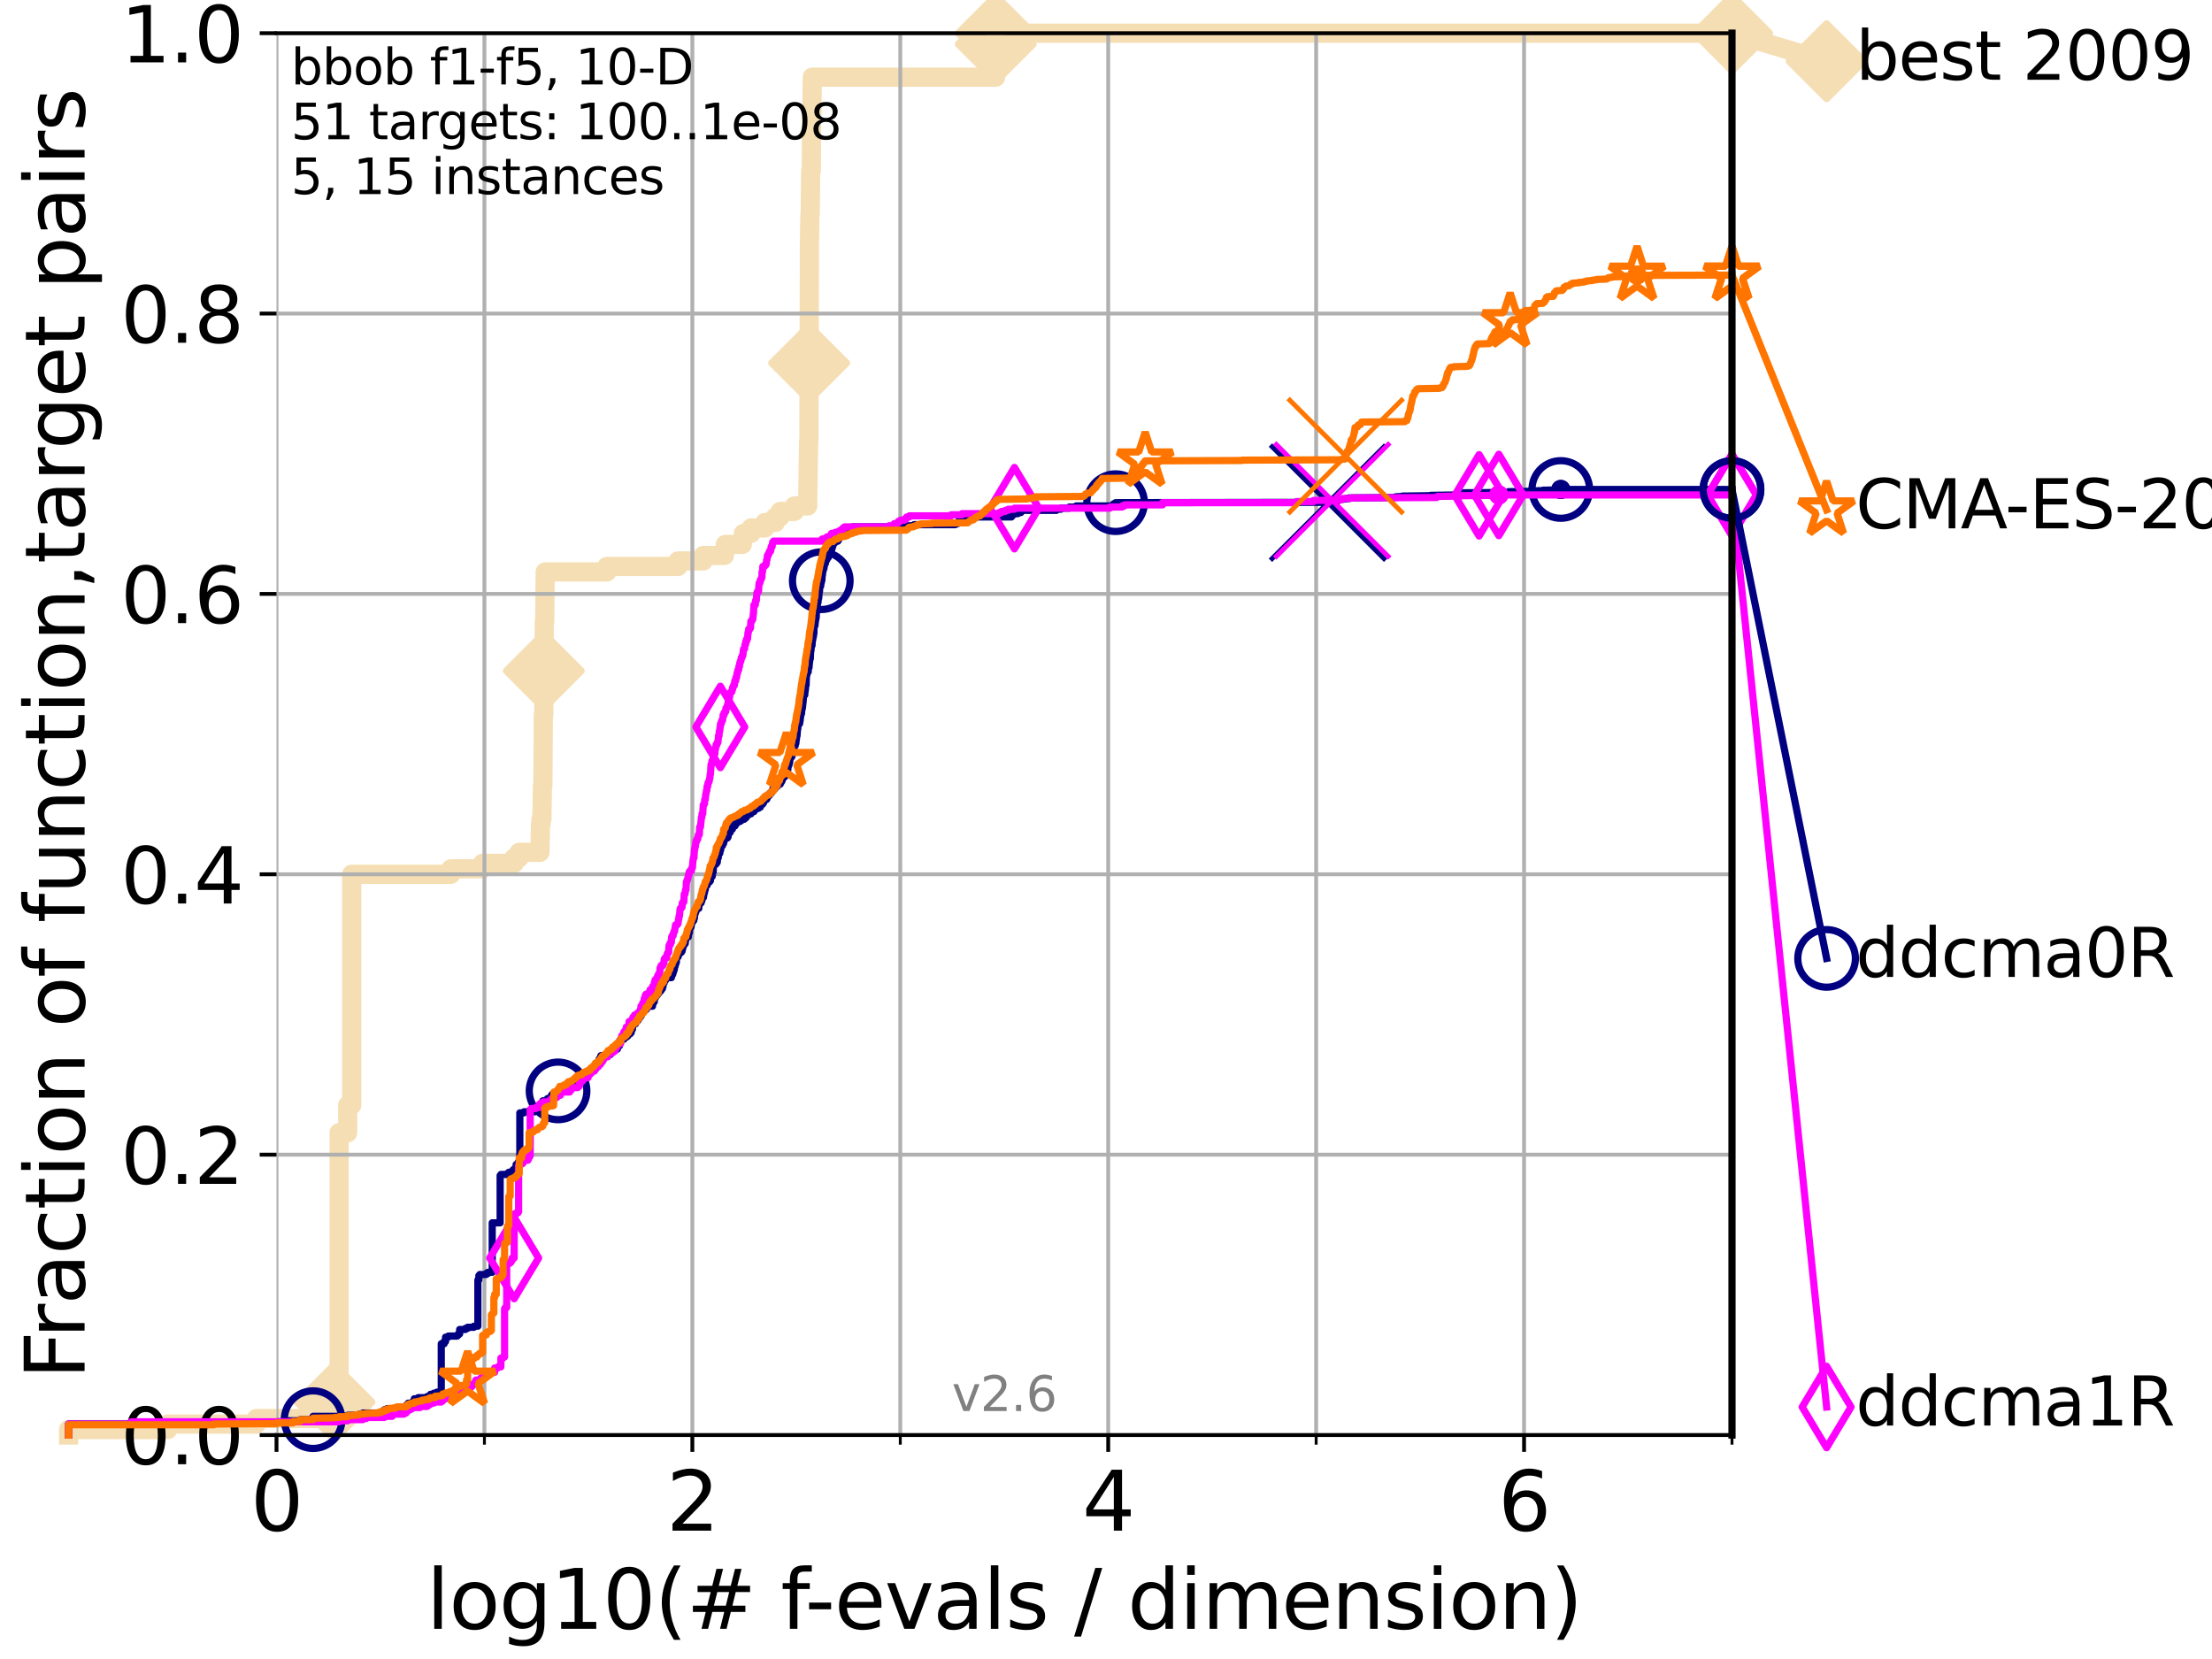 <?xml version="1.0" encoding="utf-8" standalone="no"?>
<!DOCTYPE svg PUBLIC "-//W3C//DTD SVG 1.1//EN"
  "http://www.w3.org/Graphics/SVG/1.1/DTD/svg11.dtd">
<svg xmlns:xlink="http://www.w3.org/1999/xlink" width="460.8pt" height="345.6pt" viewBox="0 0 460.8 345.6" xmlns="http://www.w3.org/2000/svg" version="1.1">
 <defs>
  <style type="text/css">*{stroke-linejoin: round; stroke-linecap: butt}</style>
 </defs>
 <g id="figure_1">
  <g id="patch_1">
   <path d="M 0 345.6 
L 460.8 345.6 
L 460.8 0 
L 0 0 
z
" style="fill: #ffffff"/>
  </g>
  <g id="axes_1">
   <g id="patch_2">
    <path d="M 57.6 298.944 
L 360.806 298.944 
L 360.806 6.912 
L 57.6 6.912 
z
" style="fill: #ffffff"/>
   </g>
   <g id="line2d_1">
    <path d="M 14.285 298.944 
L 14.285 297.799 
L 34.951 297.799 
L 34.951 296.654 
L 53.402 296.654 
L 53.402 295.508 
L 66.441 295.508 
L 66.441 293.218 
L 69.674 293.218 
L 69.674 292.073 
L 70.639 292.073 
L 70.639 235.957 
L 72.432 235.957 
L 72.432 230.231 
L 73.268 230.231 
L 73.268 182.131 
L 93.935 182.131 
L 93.935 180.986 
L 100.535 180.986 
L 100.535 179.841 
L 107.11 179.841 
L 107.11 178.696 
L 108.163 178.696 
L 108.163 177.55 
L 112.488 177.55 
L 112.589 171.824 
L 112.69 171.824 
L 112.69 170.679 
L 112.89 170.679 
L 112.989 163.808 
L 113.088 163.808 
L 113.186 148.92 
L 113.284 148.92 
L 113.381 129.451 
L 113.478 129.451 
L 113.574 119.144 
L 126.421 119.144 
L 126.421 117.999 
L 141.261 117.999 
L 141.261 116.853 
L 146.513 116.853 
L 146.513 115.708 
L 150.919 115.708 
L 150.919 114.563 
L 151.103 114.563 
L 151.103 113.418 
L 154.639 113.418 
L 154.639 112.273 
L 154.854 112.273 
L 154.854 111.127 
L 156.462 111.127 
L 156.462 109.982 
L 159.351 109.982 
L 159.351 108.837 
L 161.527 108.837 
L 161.527 107.692 
L 162.528 107.692 
L 162.528 106.546 
L 165.483 106.546 
L 165.483 105.401 
L 168.264 105.401 
L 168.374 96.239 
L 168.384 96.239 
L 168.462 91.659 
L 168.509 91.659 
L 168.617 50.43 
L 168.627 50.43 
L 168.72 44.704 
L 168.781 44.704 
L 168.878 35.543 
L 169.014 35.543 
L 169.065 24.09 
L 169.13 24.09 
L 169.215 16.074 
L 207.422 16.074 
L 207.425 6.912 
L 360.806 6.912 
L 360.806 6.912 
" style="fill: none; stroke: #f5deb3; stroke-width: 4; stroke-linecap: square"/>
   </g>
   <g id="line2d_2">
    <defs>
     <path id="mc17c028a8c" d="M -0 7.778 
L 7.778 0 
L 0 -7.778 
L -7.778 -0 
z
" style="stroke: #f5deb3; stroke-width: 1.5; stroke-linejoin: miter"/>
    </defs>
    <g>
     <use xlink:href="#mc17c028a8c" x="69.674" y="292.073" style="fill: #f5deb3; stroke: #f5deb3; stroke-width: 1.5; stroke-linejoin: miter"/>
     <use xlink:href="#mc17c028a8c" x="113.284" y="139.758" style="fill: #f5deb3; stroke: #f5deb3; stroke-width: 1.5; stroke-linejoin: miter"/>
     <use xlink:href="#mc17c028a8c" x="168.555" y="75.625" style="fill: #f5deb3; stroke: #f5deb3; stroke-width: 1.5; stroke-linejoin: miter"/>
     <use xlink:href="#mc17c028a8c" x="207.425" y="9.202" style="fill: #f5deb3; stroke: #f5deb3; stroke-width: 1.5; stroke-linejoin: miter"/>
     <use xlink:href="#mc17c028a8c" x="207.425" y="6.912" style="fill: #f5deb3; stroke: #f5deb3; stroke-width: 1.5; stroke-linejoin: miter"/>
     <use xlink:href="#mc17c028a8c" x="360.806" y="6.912" style="fill: #f5deb3; stroke: #f5deb3; stroke-width: 1.5; stroke-linejoin: miter"/>
    </g>
   </g>
   <g id="line2d_3">
    <path style="fill: none; stroke: #f5deb3; stroke-width: 4; stroke-linecap: square"/>
    <g/>
   </g>
   <g id="line2d_4">
    <path d="M 360.806 6.912 
L 380.515 12.753 
" style="fill: none; stroke: #f5deb3; stroke-width: 4; stroke-linecap: square"/>
    <g>
     <use xlink:href="#mc17c028a8c" x="360.806" y="6.912" style="fill: #f5deb3; stroke: #f5deb3; stroke-width: 1.5; stroke-linejoin: miter"/>
     <use xlink:href="#mc17c028a8c" x="380.515" y="12.753" style="fill: #f5deb3; stroke: #f5deb3; stroke-width: 1.5; stroke-linejoin: miter"/>
    </g>
   </g>
   <g id="matplotlib.axis_1">
    <g id="xtick_1">
     <g id="line2d_5">
      <path d="M 57.6 298.944 
L 57.6 6.912 
" clip-path="url(#pefb5eae472)" style="fill: none; stroke: #b0b0b0; stroke-width: 0.8; stroke-linecap: square"/>
     </g>
     <g id="line2d_6">
      <defs>
       <path id="m49cb761e6d" d="M 0 0 
L 0 3.5 
" style="stroke: #000000; stroke-width: 0.8"/>
      </defs>
      <g>
       <use xlink:href="#m49cb761e6d" x="57.6" y="298.944" style="stroke: #000000; stroke-width: 0.8"/>
      </g>
     </g>
     <g id="text_1">
      <!-- 0 -->
      <g transform="translate(52.192 318.861)scale(0.17 -0.17)">
       <defs>
        <path id="DejaVuSans-30" d="M 2034 4250 
Q 1547 4250 1301 3770 
Q 1056 3291 1056 2328 
Q 1056 1369 1301 889 
Q 1547 409 2034 409 
Q 2525 409 2770 889 
Q 3016 1369 3016 2328 
Q 3016 3291 2770 3770 
Q 2525 4250 2034 4250 
z
M 2034 4750 
Q 2819 4750 3233 4129 
Q 3647 3509 3647 2328 
Q 3647 1150 3233 529 
Q 2819 -91 2034 -91 
Q 1250 -91 836 529 
Q 422 1150 422 2328 
Q 422 3509 836 4129 
Q 1250 4750 2034 4750 
z
" transform="scale(0.016)"/>
       </defs>
       <use xlink:href="#DejaVuSans-30"/>
      </g>
     </g>
    </g>
    <g id="xtick_2">
     <g id="line2d_7">
      <path d="M 144.23 298.944 
L 144.23 6.912 
" clip-path="url(#pefb5eae472)" style="fill: none; stroke: #b0b0b0; stroke-width: 0.8; stroke-linecap: square"/>
     </g>
     <g id="line2d_8">
      <g>
       <use xlink:href="#m49cb761e6d" x="144.23" y="298.944" style="stroke: #000000; stroke-width: 0.8"/>
      </g>
     </g>
     <g id="text_2">
      <!-- 2 -->
      <g transform="translate(138.822 318.861)scale(0.17 -0.17)">
       <defs>
        <path id="DejaVuSans-32" d="M 1228 531 
L 3431 531 
L 3431 0 
L 469 0 
L 469 531 
Q 828 903 1448 1529 
Q 2069 2156 2228 2338 
Q 2531 2678 2651 2914 
Q 2772 3150 2772 3378 
Q 2772 3750 2511 3984 
Q 2250 4219 1831 4219 
Q 1534 4219 1204 4116 
Q 875 4013 500 3803 
L 500 4441 
Q 881 4594 1212 4672 
Q 1544 4750 1819 4750 
Q 2544 4750 2975 4387 
Q 3406 4025 3406 3419 
Q 3406 3131 3298 2873 
Q 3191 2616 2906 2266 
Q 2828 2175 2409 1742 
Q 1991 1309 1228 531 
z
" transform="scale(0.016)"/>
       </defs>
       <use xlink:href="#DejaVuSans-32"/>
      </g>
     </g>
    </g>
    <g id="xtick_3">
     <g id="line2d_9">
      <path d="M 230.861 298.944 
L 230.861 6.912 
" clip-path="url(#pefb5eae472)" style="fill: none; stroke: #b0b0b0; stroke-width: 0.8; stroke-linecap: square"/>
     </g>
     <g id="line2d_10">
      <g>
       <use xlink:href="#m49cb761e6d" x="230.861" y="298.944" style="stroke: #000000; stroke-width: 0.8"/>
      </g>
     </g>
     <g id="text_3">
      <!-- 4 -->
      <g transform="translate(225.453 318.861)scale(0.17 -0.17)">
       <defs>
        <path id="DejaVuSans-34" d="M 2419 4116 
L 825 1625 
L 2419 1625 
L 2419 4116 
z
M 2253 4666 
L 3047 4666 
L 3047 1625 
L 3713 1625 
L 3713 1100 
L 3047 1100 
L 3047 0 
L 2419 0 
L 2419 1100 
L 313 1100 
L 313 1709 
L 2253 4666 
z
" transform="scale(0.016)"/>
       </defs>
       <use xlink:href="#DejaVuSans-34"/>
      </g>
     </g>
    </g>
    <g id="xtick_4">
     <g id="line2d_11">
      <path d="M 317.491 298.944 
L 317.491 6.912 
" clip-path="url(#pefb5eae472)" style="fill: none; stroke: #b0b0b0; stroke-width: 0.8; stroke-linecap: square"/>
     </g>
     <g id="line2d_12">
      <g>
       <use xlink:href="#m49cb761e6d" x="317.491" y="298.944" style="stroke: #000000; stroke-width: 0.8"/>
      </g>
     </g>
     <g id="text_4">
      <!-- 6 -->
      <g transform="translate(312.083 318.861)scale(0.17 -0.17)">
       <defs>
        <path id="DejaVuSans-36" d="M 2113 2584 
Q 1688 2584 1439 2293 
Q 1191 2003 1191 1497 
Q 1191 994 1439 701 
Q 1688 409 2113 409 
Q 2538 409 2786 701 
Q 3034 994 3034 1497 
Q 3034 2003 2786 2293 
Q 2538 2584 2113 2584 
z
M 3366 4563 
L 3366 3988 
Q 3128 4100 2886 4159 
Q 2644 4219 2406 4219 
Q 1781 4219 1451 3797 
Q 1122 3375 1075 2522 
Q 1259 2794 1537 2939 
Q 1816 3084 2150 3084 
Q 2853 3084 3261 2657 
Q 3669 2231 3669 1497 
Q 3669 778 3244 343 
Q 2819 -91 2113 -91 
Q 1303 -91 875 529 
Q 447 1150 447 2328 
Q 447 3434 972 4092 
Q 1497 4750 2381 4750 
Q 2619 4750 2861 4703 
Q 3103 4656 3366 4563 
z
" transform="scale(0.016)"/>
       </defs>
       <use xlink:href="#DejaVuSans-36"/>
      </g>
     </g>
    </g>
    <g id="xtick_5">
     <g id="line2d_13">
      <path d="M 100.915 298.944 
L 100.915 6.912 
" clip-path="url(#pefb5eae472)" style="fill: none; stroke: #b0b0b0; stroke-width: 0.8; stroke-linecap: square"/>
     </g>
     <g id="line2d_14">
      <defs>
       <path id="m0f4c83c606" d="M 0 0 
L 0 2 
" style="stroke: #000000; stroke-width: 0.6"/>
      </defs>
      <g>
       <use xlink:href="#m0f4c83c606" x="100.915" y="298.944" style="stroke: #000000; stroke-width: 0.6"/>
      </g>
     </g>
    </g>
    <g id="xtick_6">
     <g id="line2d_15">
      <path d="M 187.546 298.944 
L 187.546 6.912 
" clip-path="url(#pefb5eae472)" style="fill: none; stroke: #b0b0b0; stroke-width: 0.8; stroke-linecap: square"/>
     </g>
     <g id="line2d_16">
      <g>
       <use xlink:href="#m0f4c83c606" x="187.546" y="298.944" style="stroke: #000000; stroke-width: 0.6"/>
      </g>
     </g>
    </g>
    <g id="xtick_7">
     <g id="line2d_17">
      <path d="M 274.176 298.944 
L 274.176 6.912 
" clip-path="url(#pefb5eae472)" style="fill: none; stroke: #b0b0b0; stroke-width: 0.8; stroke-linecap: square"/>
     </g>
     <g id="line2d_18">
      <g>
       <use xlink:href="#m0f4c83c606" x="274.176" y="298.944" style="stroke: #000000; stroke-width: 0.6"/>
      </g>
     </g>
    </g>
    <g id="xtick_8">
     <g id="line2d_19">
      <path d="M 360.806 298.944 
L 360.806 6.912 
" clip-path="url(#pefb5eae472)" style="fill: none; stroke: #b0b0b0; stroke-width: 0.8; stroke-linecap: square"/>
     </g>
     <g id="line2d_20">
      <g>
       <use xlink:href="#m0f4c83c606" x="360.806" y="298.944" style="stroke: #000000; stroke-width: 0.6"/>
      </g>
     </g>
    </g>
    <g id="text_5">
     <!-- log10(# f-evals / dimension) -->
     <g transform="translate(88.823 339.314)scale(0.17 -0.17)">
      <defs>
       <path id="DejaVuSans-6c" d="M 603 4863 
L 1178 4863 
L 1178 0 
L 603 0 
L 603 4863 
z
" transform="scale(0.016)"/>
       <path id="DejaVuSans-6f" d="M 1959 3097 
Q 1497 3097 1228 2736 
Q 959 2375 959 1747 
Q 959 1119 1226 758 
Q 1494 397 1959 397 
Q 2419 397 2687 759 
Q 2956 1122 2956 1747 
Q 2956 2369 2687 2733 
Q 2419 3097 1959 3097 
z
M 1959 3584 
Q 2709 3584 3137 3096 
Q 3566 2609 3566 1747 
Q 3566 888 3137 398 
Q 2709 -91 1959 -91 
Q 1206 -91 779 398 
Q 353 888 353 1747 
Q 353 2609 779 3096 
Q 1206 3584 1959 3584 
z
" transform="scale(0.016)"/>
       <path id="DejaVuSans-67" d="M 2906 1791 
Q 2906 2416 2648 2759 
Q 2391 3103 1925 3103 
Q 1463 3103 1205 2759 
Q 947 2416 947 1791 
Q 947 1169 1205 825 
Q 1463 481 1925 481 
Q 2391 481 2648 825 
Q 2906 1169 2906 1791 
z
M 3481 434 
Q 3481 -459 3084 -895 
Q 2688 -1331 1869 -1331 
Q 1566 -1331 1297 -1286 
Q 1028 -1241 775 -1147 
L 775 -588 
Q 1028 -725 1275 -790 
Q 1522 -856 1778 -856 
Q 2344 -856 2625 -561 
Q 2906 -266 2906 331 
L 2906 616 
Q 2728 306 2450 153 
Q 2172 0 1784 0 
Q 1141 0 747 490 
Q 353 981 353 1791 
Q 353 2603 747 3093 
Q 1141 3584 1784 3584 
Q 2172 3584 2450 3431 
Q 2728 3278 2906 2969 
L 2906 3500 
L 3481 3500 
L 3481 434 
z
" transform="scale(0.016)"/>
       <path id="DejaVuSans-31" d="M 794 531 
L 1825 531 
L 1825 4091 
L 703 3866 
L 703 4441 
L 1819 4666 
L 2450 4666 
L 2450 531 
L 3481 531 
L 3481 0 
L 794 0 
L 794 531 
z
" transform="scale(0.016)"/>
       <path id="DejaVuSans-28" d="M 1984 4856 
Q 1566 4138 1362 3434 
Q 1159 2731 1159 2009 
Q 1159 1288 1364 580 
Q 1569 -128 1984 -844 
L 1484 -844 
Q 1016 -109 783 600 
Q 550 1309 550 2009 
Q 550 2706 781 3412 
Q 1013 4119 1484 4856 
L 1984 4856 
z
" transform="scale(0.016)"/>
       <path id="DejaVuSans-23" d="M 3272 2816 
L 2363 2816 
L 2100 1772 
L 3016 1772 
L 3272 2816 
z
M 2803 4594 
L 2478 3297 
L 3391 3297 
L 3719 4594 
L 4219 4594 
L 3897 3297 
L 4872 3297 
L 4872 2816 
L 3775 2816 
L 3519 1772 
L 4513 1772 
L 4513 1294 
L 3397 1294 
L 3072 0 
L 2572 0 
L 2894 1294 
L 1978 1294 
L 1656 0 
L 1153 0 
L 1478 1294 
L 494 1294 
L 494 1772 
L 1594 1772 
L 1856 2816 
L 850 2816 
L 850 3297 
L 1978 3297 
L 2297 4594 
L 2803 4594 
z
" transform="scale(0.016)"/>
       <path id="DejaVuSans-20" transform="scale(0.016)"/>
       <path id="DejaVuSans-66" d="M 2375 4863 
L 2375 4384 
L 1825 4384 
Q 1516 4384 1395 4259 
Q 1275 4134 1275 3809 
L 1275 3500 
L 2222 3500 
L 2222 3053 
L 1275 3053 
L 1275 0 
L 697 0 
L 697 3053 
L 147 3053 
L 147 3500 
L 697 3500 
L 697 3744 
Q 697 4328 969 4595 
Q 1241 4863 1831 4863 
L 2375 4863 
z
" transform="scale(0.016)"/>
       <path id="DejaVuSans-2d" d="M 313 2009 
L 1997 2009 
L 1997 1497 
L 313 1497 
L 313 2009 
z
" transform="scale(0.016)"/>
       <path id="DejaVuSans-65" d="M 3597 1894 
L 3597 1613 
L 953 1613 
Q 991 1019 1311 708 
Q 1631 397 2203 397 
Q 2534 397 2845 478 
Q 3156 559 3463 722 
L 3463 178 
Q 3153 47 2828 -22 
Q 2503 -91 2169 -91 
Q 1331 -91 842 396 
Q 353 884 353 1716 
Q 353 2575 817 3079 
Q 1281 3584 2069 3584 
Q 2775 3584 3186 3129 
Q 3597 2675 3597 1894 
z
M 3022 2063 
Q 3016 2534 2758 2815 
Q 2500 3097 2075 3097 
Q 1594 3097 1305 2825 
Q 1016 2553 972 2059 
L 3022 2063 
z
" transform="scale(0.016)"/>
       <path id="DejaVuSans-76" d="M 191 3500 
L 800 3500 
L 1894 563 
L 2988 3500 
L 3597 3500 
L 2284 0 
L 1503 0 
L 191 3500 
z
" transform="scale(0.016)"/>
       <path id="DejaVuSans-61" d="M 2194 1759 
Q 1497 1759 1228 1600 
Q 959 1441 959 1056 
Q 959 750 1161 570 
Q 1363 391 1709 391 
Q 2188 391 2477 730 
Q 2766 1069 2766 1631 
L 2766 1759 
L 2194 1759 
z
M 3341 1997 
L 3341 0 
L 2766 0 
L 2766 531 
Q 2569 213 2275 61 
Q 1981 -91 1556 -91 
Q 1019 -91 701 211 
Q 384 513 384 1019 
Q 384 1609 779 1909 
Q 1175 2209 1959 2209 
L 2766 2209 
L 2766 2266 
Q 2766 2663 2505 2880 
Q 2244 3097 1772 3097 
Q 1472 3097 1187 3025 
Q 903 2953 641 2809 
L 641 3341 
Q 956 3463 1253 3523 
Q 1550 3584 1831 3584 
Q 2591 3584 2966 3190 
Q 3341 2797 3341 1997 
z
" transform="scale(0.016)"/>
       <path id="DejaVuSans-73" d="M 2834 3397 
L 2834 2853 
Q 2591 2978 2328 3040 
Q 2066 3103 1784 3103 
Q 1356 3103 1142 2972 
Q 928 2841 928 2578 
Q 928 2378 1081 2264 
Q 1234 2150 1697 2047 
L 1894 2003 
Q 2506 1872 2764 1633 
Q 3022 1394 3022 966 
Q 3022 478 2636 193 
Q 2250 -91 1575 -91 
Q 1294 -91 989 -36 
Q 684 19 347 128 
L 347 722 
Q 666 556 975 473 
Q 1284 391 1588 391 
Q 1994 391 2212 530 
Q 2431 669 2431 922 
Q 2431 1156 2273 1281 
Q 2116 1406 1581 1522 
L 1381 1569 
Q 847 1681 609 1914 
Q 372 2147 372 2553 
Q 372 3047 722 3315 
Q 1072 3584 1716 3584 
Q 2034 3584 2315 3537 
Q 2597 3491 2834 3397 
z
" transform="scale(0.016)"/>
       <path id="DejaVuSans-2f" d="M 1625 4666 
L 2156 4666 
L 531 -594 
L 0 -594 
L 1625 4666 
z
" transform="scale(0.016)"/>
       <path id="DejaVuSans-64" d="M 2906 2969 
L 2906 4863 
L 3481 4863 
L 3481 0 
L 2906 0 
L 2906 525 
Q 2725 213 2448 61 
Q 2172 -91 1784 -91 
Q 1150 -91 751 415 
Q 353 922 353 1747 
Q 353 2572 751 3078 
Q 1150 3584 1784 3584 
Q 2172 3584 2448 3432 
Q 2725 3281 2906 2969 
z
M 947 1747 
Q 947 1113 1208 752 
Q 1469 391 1925 391 
Q 2381 391 2643 752 
Q 2906 1113 2906 1747 
Q 2906 2381 2643 2742 
Q 2381 3103 1925 3103 
Q 1469 3103 1208 2742 
Q 947 2381 947 1747 
z
" transform="scale(0.016)"/>
       <path id="DejaVuSans-69" d="M 603 3500 
L 1178 3500 
L 1178 0 
L 603 0 
L 603 3500 
z
M 603 4863 
L 1178 4863 
L 1178 4134 
L 603 4134 
L 603 4863 
z
" transform="scale(0.016)"/>
       <path id="DejaVuSans-6d" d="M 3328 2828 
Q 3544 3216 3844 3400 
Q 4144 3584 4550 3584 
Q 5097 3584 5394 3201 
Q 5691 2819 5691 2113 
L 5691 0 
L 5113 0 
L 5113 2094 
Q 5113 2597 4934 2840 
Q 4756 3084 4391 3084 
Q 3944 3084 3684 2787 
Q 3425 2491 3425 1978 
L 3425 0 
L 2847 0 
L 2847 2094 
Q 2847 2600 2669 2842 
Q 2491 3084 2119 3084 
Q 1678 3084 1418 2786 
Q 1159 2488 1159 1978 
L 1159 0 
L 581 0 
L 581 3500 
L 1159 3500 
L 1159 2956 
Q 1356 3278 1631 3431 
Q 1906 3584 2284 3584 
Q 2666 3584 2933 3390 
Q 3200 3197 3328 2828 
z
" transform="scale(0.016)"/>
       <path id="DejaVuSans-6e" d="M 3513 2113 
L 3513 0 
L 2938 0 
L 2938 2094 
Q 2938 2591 2744 2837 
Q 2550 3084 2163 3084 
Q 1697 3084 1428 2787 
Q 1159 2491 1159 1978 
L 1159 0 
L 581 0 
L 581 3500 
L 1159 3500 
L 1159 2956 
Q 1366 3272 1645 3428 
Q 1925 3584 2291 3584 
Q 2894 3584 3203 3211 
Q 3513 2838 3513 2113 
z
" transform="scale(0.016)"/>
       <path id="DejaVuSans-29" d="M 513 4856 
L 1013 4856 
Q 1481 4119 1714 3412 
Q 1947 2706 1947 2009 
Q 1947 1309 1714 600 
Q 1481 -109 1013 -844 
L 513 -844 
Q 928 -128 1133 580 
Q 1338 1288 1338 2009 
Q 1338 2731 1133 3434 
Q 928 4138 513 4856 
z
" transform="scale(0.016)"/>
      </defs>
      <use xlink:href="#DejaVuSans-6c"/>
      <use xlink:href="#DejaVuSans-6f" x="27.783"/>
      <use xlink:href="#DejaVuSans-67" x="88.965"/>
      <use xlink:href="#DejaVuSans-31" x="152.441"/>
      <use xlink:href="#DejaVuSans-30" x="216.064"/>
      <use xlink:href="#DejaVuSans-28" x="279.688"/>
      <use xlink:href="#DejaVuSans-23" x="318.701"/>
      <use xlink:href="#DejaVuSans-20" x="402.49"/>
      <use xlink:href="#DejaVuSans-66" x="434.277"/>
      <use xlink:href="#DejaVuSans-2d" x="463.982"/>
      <use xlink:href="#DejaVuSans-65" x="500.066"/>
      <use xlink:href="#DejaVuSans-76" x="561.59"/>
      <use xlink:href="#DejaVuSans-61" x="620.77"/>
      <use xlink:href="#DejaVuSans-6c" x="682.049"/>
      <use xlink:href="#DejaVuSans-73" x="709.832"/>
      <use xlink:href="#DejaVuSans-20" x="761.932"/>
      <use xlink:href="#DejaVuSans-2f" x="793.719"/>
      <use xlink:href="#DejaVuSans-20" x="827.41"/>
      <use xlink:href="#DejaVuSans-64" x="859.197"/>
      <use xlink:href="#DejaVuSans-69" x="922.674"/>
      <use xlink:href="#DejaVuSans-6d" x="950.457"/>
      <use xlink:href="#DejaVuSans-65" x="1047.869"/>
      <use xlink:href="#DejaVuSans-6e" x="1109.393"/>
      <use xlink:href="#DejaVuSans-73" x="1172.771"/>
      <use xlink:href="#DejaVuSans-69" x="1224.871"/>
      <use xlink:href="#DejaVuSans-6f" x="1252.654"/>
      <use xlink:href="#DejaVuSans-6e" x="1313.836"/>
      <use xlink:href="#DejaVuSans-29" x="1377.215"/>
     </g>
    </g>
   </g>
   <g id="matplotlib.axis_2">
    <g id="ytick_1">
     <g id="line2d_21">
      <path d="M 57.6 298.944 
L 360.806 298.944 
" clip-path="url(#pefb5eae472)" style="fill: none; stroke: #b0b0b0; stroke-width: 0.8; stroke-linecap: square"/>
     </g>
     <g id="line2d_22">
      <defs>
       <path id="m13d4844bf6" d="M 0 0 
L -3.5 0 
" style="stroke: #000000; stroke-width: 0.8"/>
      </defs>
      <g>
       <use xlink:href="#m13d4844bf6" x="57.6" y="298.944" style="stroke: #000000; stroke-width: 0.8"/>
      </g>
     </g>
     <g id="text_6">
      <!-- 0.0 -->
      <g transform="translate(25.155 305.023)scale(0.16 -0.16)">
       <defs>
        <path id="DejaVuSans-2e" d="M 684 794 
L 1344 794 
L 1344 0 
L 684 0 
L 684 794 
z
" transform="scale(0.016)"/>
       </defs>
       <use xlink:href="#DejaVuSans-30"/>
       <use xlink:href="#DejaVuSans-2e" x="63.623"/>
       <use xlink:href="#DejaVuSans-30" x="95.41"/>
      </g>
     </g>
    </g>
    <g id="ytick_2">
     <g id="line2d_23">
      <path d="M 57.6 240.538 
L 360.806 240.538 
" clip-path="url(#pefb5eae472)" style="fill: none; stroke: #b0b0b0; stroke-width: 0.8; stroke-linecap: square"/>
     </g>
     <g id="line2d_24">
      <g>
       <use xlink:href="#m13d4844bf6" x="57.6" y="240.538" style="stroke: #000000; stroke-width: 0.8"/>
      </g>
     </g>
     <g id="text_7">
      <!-- 0.2 -->
      <g transform="translate(25.155 246.616)scale(0.16 -0.16)">
       <use xlink:href="#DejaVuSans-30"/>
       <use xlink:href="#DejaVuSans-2e" x="63.623"/>
       <use xlink:href="#DejaVuSans-32" x="95.41"/>
      </g>
     </g>
    </g>
    <g id="ytick_3">
     <g id="line2d_25">
      <path d="M 57.6 182.131 
L 360.806 182.131 
" clip-path="url(#pefb5eae472)" style="fill: none; stroke: #b0b0b0; stroke-width: 0.8; stroke-linecap: square"/>
     </g>
     <g id="line2d_26">
      <g>
       <use xlink:href="#m13d4844bf6" x="57.6" y="182.131" style="stroke: #000000; stroke-width: 0.8"/>
      </g>
     </g>
     <g id="text_8">
      <!-- 0.4 -->
      <g transform="translate(25.155 188.21)scale(0.16 -0.16)">
       <use xlink:href="#DejaVuSans-30"/>
       <use xlink:href="#DejaVuSans-2e" x="63.623"/>
       <use xlink:href="#DejaVuSans-34" x="95.41"/>
      </g>
     </g>
    </g>
    <g id="ytick_4">
     <g id="line2d_27">
      <path d="M 57.6 123.725 
L 360.806 123.725 
" clip-path="url(#pefb5eae472)" style="fill: none; stroke: #b0b0b0; stroke-width: 0.8; stroke-linecap: square"/>
     </g>
     <g id="line2d_28">
      <g>
       <use xlink:href="#m13d4844bf6" x="57.6" y="123.725" style="stroke: #000000; stroke-width: 0.8"/>
      </g>
     </g>
     <g id="text_9">
      <!-- 0.6 -->
      <g transform="translate(25.155 129.804)scale(0.16 -0.16)">
       <use xlink:href="#DejaVuSans-30"/>
       <use xlink:href="#DejaVuSans-2e" x="63.623"/>
       <use xlink:href="#DejaVuSans-36" x="95.41"/>
      </g>
     </g>
    </g>
    <g id="ytick_5">
     <g id="line2d_29">
      <path d="M 57.6 65.318 
L 360.806 65.318 
" clip-path="url(#pefb5eae472)" style="fill: none; stroke: #b0b0b0; stroke-width: 0.8; stroke-linecap: square"/>
     </g>
     <g id="line2d_30">
      <g>
       <use xlink:href="#m13d4844bf6" x="57.6" y="65.318" style="stroke: #000000; stroke-width: 0.8"/>
      </g>
     </g>
     <g id="text_10">
      <!-- 0.8 -->
      <g transform="translate(25.155 71.397)scale(0.16 -0.16)">
       <defs>
        <path id="DejaVuSans-38" d="M 2034 2216 
Q 1584 2216 1326 1975 
Q 1069 1734 1069 1313 
Q 1069 891 1326 650 
Q 1584 409 2034 409 
Q 2484 409 2743 651 
Q 3003 894 3003 1313 
Q 3003 1734 2745 1975 
Q 2488 2216 2034 2216 
z
M 1403 2484 
Q 997 2584 770 2862 
Q 544 3141 544 3541 
Q 544 4100 942 4425 
Q 1341 4750 2034 4750 
Q 2731 4750 3128 4425 
Q 3525 4100 3525 3541 
Q 3525 3141 3298 2862 
Q 3072 2584 2669 2484 
Q 3125 2378 3379 2068 
Q 3634 1759 3634 1313 
Q 3634 634 3220 271 
Q 2806 -91 2034 -91 
Q 1263 -91 848 271 
Q 434 634 434 1313 
Q 434 1759 690 2068 
Q 947 2378 1403 2484 
z
M 1172 3481 
Q 1172 3119 1398 2916 
Q 1625 2713 2034 2713 
Q 2441 2713 2670 2916 
Q 2900 3119 2900 3481 
Q 2900 3844 2670 4047 
Q 2441 4250 2034 4250 
Q 1625 4250 1398 4047 
Q 1172 3844 1172 3481 
z
" transform="scale(0.016)"/>
       </defs>
       <use xlink:href="#DejaVuSans-30"/>
       <use xlink:href="#DejaVuSans-2e" x="63.623"/>
       <use xlink:href="#DejaVuSans-38" x="95.41"/>
      </g>
     </g>
    </g>
    <g id="ytick_6">
     <g id="line2d_31">
      <path d="M 57.6 6.912 
L 360.806 6.912 
" clip-path="url(#pefb5eae472)" style="fill: none; stroke: #b0b0b0; stroke-width: 0.8; stroke-linecap: square"/>
     </g>
     <g id="line2d_32">
      <g>
       <use xlink:href="#m13d4844bf6" x="57.6" y="6.912" style="stroke: #000000; stroke-width: 0.8"/>
      </g>
     </g>
     <g id="text_11">
      <!-- 1.0 -->
      <g transform="translate(25.155 12.991)scale(0.16 -0.16)">
       <use xlink:href="#DejaVuSans-31"/>
       <use xlink:href="#DejaVuSans-2e" x="63.623"/>
       <use xlink:href="#DejaVuSans-30" x="95.41"/>
      </g>
     </g>
    </g>
    <g id="text_12">
     <!-- Fraction of function,target pairs -->
     <g transform="translate(17.62 287.313)rotate(-90)scale(0.17 -0.17)">
      <defs>
       <path id="DejaVuSans-46" d="M 628 4666 
L 3309 4666 
L 3309 4134 
L 1259 4134 
L 1259 2759 
L 3109 2759 
L 3109 2228 
L 1259 2228 
L 1259 0 
L 628 0 
L 628 4666 
z
" transform="scale(0.016)"/>
       <path id="DejaVuSans-72" d="M 2631 2963 
Q 2534 3019 2420 3045 
Q 2306 3072 2169 3072 
Q 1681 3072 1420 2755 
Q 1159 2438 1159 1844 
L 1159 0 
L 581 0 
L 581 3500 
L 1159 3500 
L 1159 2956 
Q 1341 3275 1631 3429 
Q 1922 3584 2338 3584 
Q 2397 3584 2469 3576 
Q 2541 3569 2628 3553 
L 2631 2963 
z
" transform="scale(0.016)"/>
       <path id="DejaVuSans-63" d="M 3122 3366 
L 3122 2828 
Q 2878 2963 2633 3030 
Q 2388 3097 2138 3097 
Q 1578 3097 1268 2742 
Q 959 2388 959 1747 
Q 959 1106 1268 751 
Q 1578 397 2138 397 
Q 2388 397 2633 464 
Q 2878 531 3122 666 
L 3122 134 
Q 2881 22 2623 -34 
Q 2366 -91 2075 -91 
Q 1284 -91 818 406 
Q 353 903 353 1747 
Q 353 2603 823 3093 
Q 1294 3584 2113 3584 
Q 2378 3584 2631 3529 
Q 2884 3475 3122 3366 
z
" transform="scale(0.016)"/>
       <path id="DejaVuSans-74" d="M 1172 4494 
L 1172 3500 
L 2356 3500 
L 2356 3053 
L 1172 3053 
L 1172 1153 
Q 1172 725 1289 603 
Q 1406 481 1766 481 
L 2356 481 
L 2356 0 
L 1766 0 
Q 1100 0 847 248 
Q 594 497 594 1153 
L 594 3053 
L 172 3053 
L 172 3500 
L 594 3500 
L 594 4494 
L 1172 4494 
z
" transform="scale(0.016)"/>
       <path id="DejaVuSans-75" d="M 544 1381 
L 544 3500 
L 1119 3500 
L 1119 1403 
Q 1119 906 1312 657 
Q 1506 409 1894 409 
Q 2359 409 2629 706 
Q 2900 1003 2900 1516 
L 2900 3500 
L 3475 3500 
L 3475 0 
L 2900 0 
L 2900 538 
Q 2691 219 2414 64 
Q 2138 -91 1772 -91 
Q 1169 -91 856 284 
Q 544 659 544 1381 
z
M 1991 3584 
L 1991 3584 
z
" transform="scale(0.016)"/>
       <path id="DejaVuSans-2c" d="M 750 794 
L 1409 794 
L 1409 256 
L 897 -744 
L 494 -744 
L 750 256 
L 750 794 
z
" transform="scale(0.016)"/>
       <path id="DejaVuSans-70" d="M 1159 525 
L 1159 -1331 
L 581 -1331 
L 581 3500 
L 1159 3500 
L 1159 2969 
Q 1341 3281 1617 3432 
Q 1894 3584 2278 3584 
Q 2916 3584 3314 3078 
Q 3713 2572 3713 1747 
Q 3713 922 3314 415 
Q 2916 -91 2278 -91 
Q 1894 -91 1617 61 
Q 1341 213 1159 525 
z
M 3116 1747 
Q 3116 2381 2855 2742 
Q 2594 3103 2138 3103 
Q 1681 3103 1420 2742 
Q 1159 2381 1159 1747 
Q 1159 1113 1420 752 
Q 1681 391 2138 391 
Q 2594 391 2855 752 
Q 3116 1113 3116 1747 
z
" transform="scale(0.016)"/>
      </defs>
      <use xlink:href="#DejaVuSans-46"/>
      <use xlink:href="#DejaVuSans-72" x="50.27"/>
      <use xlink:href="#DejaVuSans-61" x="91.383"/>
      <use xlink:href="#DejaVuSans-63" x="152.662"/>
      <use xlink:href="#DejaVuSans-74" x="207.643"/>
      <use xlink:href="#DejaVuSans-69" x="246.852"/>
      <use xlink:href="#DejaVuSans-6f" x="274.635"/>
      <use xlink:href="#DejaVuSans-6e" x="335.816"/>
      <use xlink:href="#DejaVuSans-20" x="399.195"/>
      <use xlink:href="#DejaVuSans-6f" x="430.982"/>
      <use xlink:href="#DejaVuSans-66" x="492.164"/>
      <use xlink:href="#DejaVuSans-20" x="527.369"/>
      <use xlink:href="#DejaVuSans-66" x="559.156"/>
      <use xlink:href="#DejaVuSans-75" x="594.361"/>
      <use xlink:href="#DejaVuSans-6e" x="657.74"/>
      <use xlink:href="#DejaVuSans-63" x="721.119"/>
      <use xlink:href="#DejaVuSans-74" x="776.1"/>
      <use xlink:href="#DejaVuSans-69" x="815.309"/>
      <use xlink:href="#DejaVuSans-6f" x="843.092"/>
      <use xlink:href="#DejaVuSans-6e" x="904.273"/>
      <use xlink:href="#DejaVuSans-2c" x="967.652"/>
      <use xlink:href="#DejaVuSans-74" x="999.439"/>
      <use xlink:href="#DejaVuSans-61" x="1038.648"/>
      <use xlink:href="#DejaVuSans-72" x="1099.928"/>
      <use xlink:href="#DejaVuSans-67" x="1139.291"/>
      <use xlink:href="#DejaVuSans-65" x="1202.768"/>
      <use xlink:href="#DejaVuSans-74" x="1264.291"/>
      <use xlink:href="#DejaVuSans-20" x="1303.5"/>
      <use xlink:href="#DejaVuSans-70" x="1335.287"/>
      <use xlink:href="#DejaVuSans-61" x="1398.764"/>
      <use xlink:href="#DejaVuSans-69" x="1460.043"/>
      <use xlink:href="#DejaVuSans-72" x="1487.826"/>
      <use xlink:href="#DejaVuSans-73" x="1528.939"/>
     </g>
    </g>
   </g>
   <g id="line2d_33">
    <defs>
     <path id="m1e1d7e3f69" d="M 0 1.5 
C 0.398 1.5 0.779 1.342 1.061 1.061 
C 1.342 0.779 1.5 0.398 1.5 0 
C 1.5 -0.398 1.342 -0.779 1.061 -1.061 
C 0.779 -1.342 0.398 -1.5 0 -1.5 
C -0.398 -1.5 -0.779 -1.342 -1.061 -1.061 
C -1.342 -0.779 -1.5 -0.398 -1.5 0 
C -1.5 0.398 -1.342 0.779 -1.061 1.061 
C -0.779 1.342 -0.398 1.5 0 1.5 
z
" style="stroke: #f5deb3"/>
    </defs>
    <g>
     <use xlink:href="#m1e1d7e3f69" x="207.425" y="6.912" style="fill: #f5deb3; stroke: #f5deb3"/>
     <use xlink:href="#m1e1d7e3f69" x="207.425" y="6.912" style="fill: #f5deb3; stroke: #f5deb3"/>
    </g>
   </g>
   <g id="line2d_34">
    <defs>
     <path id="mf1694b2b00" d="M 0 1.5 
C 0.398 1.5 0.779 1.342 1.061 1.061 
C 1.342 0.779 1.5 0.398 1.5 0 
C 1.5 -0.398 1.342 -0.779 1.061 -1.061 
C 0.779 -1.342 0.398 -1.5 0 -1.5 
C -0.398 -1.5 -0.779 -1.342 -1.061 -1.061 
C -1.342 -0.779 -1.5 -0.398 -1.5 0 
C -1.5 0.398 -1.342 0.779 -1.061 1.061 
C -0.779 1.342 -0.398 1.5 0 1.5 
z
" style="stroke: #000080"/>
    </defs>
    <g>
     <use xlink:href="#mf1694b2b00" x="325.143" y="101.966" style="fill: #000080; stroke: #000080"/>
     <use xlink:href="#mf1694b2b00" x="325.143" y="101.966" style="fill: #000080; stroke: #000080"/>
    </g>
   </g>
   <g id="line2d_35">
    <path d="M 14.285 298.944 
L 14.285 296.654 
L 34.951 296.654 
L 34.951 296.425 
L 57.6 296.425 
L 57.6 296.195 
L 59.393 296.195 
L 59.393 295.966 
L 62.535 295.966 
L 62.535 295.737 
L 65.227 295.737 
L 65.227 295.05 
L 72.432 295.05 
L 72.432 294.821 
L 74.837 294.821 
L 74.837 294.592 
L 75.575 294.592 
L 75.575 294.363 
L 80.06 294.363 
L 80.06 293.676 
L 80.621 293.676 
L 80.621 293.447 
L 84.143 293.447 
L 84.143 293.218 
L 84.596 293.218 
L 84.596 292.76 
L 85.039 292.76 
L 85.039 292.302 
L 85.894 292.302 
L 85.894 292.073 
L 86.307 292.073 
L 86.307 291.386 
L 87.108 291.386 
L 87.108 291.156 
L 88.972 291.156 
L 88.972 290.927 
L 89.669 290.927 
L 89.669 290.469 
L 90.341 290.469 
L 90.341 290.24 
L 90.99 290.24 
L 90.99 290.011 
L 91.923 290.011 
L 91.923 279.933 
L 92.52 279.933 
L 92.52 279.475 
L 92.812 279.475 
L 92.812 278.559 
L 93.382 278.559 
L 93.382 278.33 
L 95.251 278.33 
L 95.251 278.101 
L 95.503 278.101 
L 95.503 277.872 
L 95.753 277.872 
L 95.753 276.956 
L 96.951 276.956 
L 96.951 276.727 
L 97.41 276.727 
L 97.41 276.498 
L 98.723 276.498 
L 98.723 276.269 
L 99.55 276.269 
L 99.55 266.649 
L 99.751 266.649 
L 99.751 265.733 
L 99.95 265.733 
L 99.95 265.503 
L 101.288 265.503 
L 101.288 265.274 
L 101.653 265.274 
L 101.653 265.045 
L 102.536 265.045 
L 102.536 254.738 
L 104.188 254.738 
L 104.188 244.889 
L 104.345 244.889 
L 104.345 244.66 
L 105.705 244.66 
L 105.705 244.431 
L 105.995 244.431 
L 105.995 244.202 
L 106.837 244.202 
L 106.837 243.744 
L 107.11 243.744 
L 107.11 243.515 
L 107.379 243.515 
L 107.379 243.286 
L 107.512 243.286 
L 107.512 242.599 
L 107.775 242.599 
L 107.775 242.37 
L 107.905 242.37 
L 107.905 242.141 
L 108.29 242.141 
L 108.29 231.834 
L 109.159 231.834 
L 109.159 231.605 
L 111.442 231.605 
L 111.442 230.918 
L 111.972 230.918 
L 111.972 230.689 
L 112.589 230.689 
L 112.69 230.002 
L 113.088 230.002 
L 113.088 229.314 
L 113.86 229.314 
L 113.86 229.085 
L 114.048 229.085 
L 114.048 228.856 
L 114.602 228.856 
L 114.602 228.627 
L 114.872 228.627 
L 114.872 228.169 
L 115.051 228.169 
L 115.051 227.94 
L 115.576 227.94 
L 115.576 227.711 
L 116.17 227.711 
L 116.253 227.253 
L 117.147 227.253 
L 117.147 227.024 
L 118.451 227.024 
L 118.451 226.795 
L 118.598 226.795 
L 118.672 226.108 
L 118.817 226.108 
L 118.817 225.65 
L 119.945 225.65 
L 120.013 224.963 
L 120.081 224.963 
L 120.081 224.734 
L 120.284 224.734 
L 120.284 224.504 
L 121.644 224.504 
L 121.644 224.275 
L 121.893 224.275 
L 121.893 224.046 
L 122.138 224.046 
L 122.138 223.817 
L 122.32 223.817 
L 122.32 223.588 
L 122.5 223.588 
L 122.5 223.359 
L 122.678 223.359 
L 122.737 222.901 
L 123.26 222.901 
L 123.26 222.672 
L 124.102 222.672 
L 124.156 221.756 
L 124.589 221.756 
L 124.642 221.069 
L 124.748 221.069 
L 124.801 220.611 
L 125.116 220.611 
L 125.168 219.924 
L 126.127 219.924 
L 126.127 219.695 
L 127.134 219.695 
L 127.134 219.465 
L 127.32 219.465 
L 127.366 219.007 
L 127.641 219.007 
L 127.641 218.778 
L 128.134 218.778 
L 128.134 218.549 
L 128.615 218.549 
L 128.701 218.091 
L 128.786 218.091 
L 128.786 217.862 
L 129.041 217.862 
L 129.125 216.717 
L 129.376 216.717 
L 129.376 216.488 
L 129.987 216.488 
L 130.027 216.03 
L 130.541 216.03 
L 130.541 215.801 
L 130.811 215.801 
L 130.811 215.343 
L 131.304 215.343 
L 131.304 215.114 
L 131.49 215.114 
L 131.564 214.427 
L 131.747 214.427 
L 131.857 213.281 
L 132.394 213.281 
L 132.429 212.594 
L 132.916 212.594 
L 132.95 212.136 
L 133.222 212.136 
L 133.323 211.678 
L 133.557 211.678 
L 133.557 211.22 
L 133.689 211.22 
L 133.689 210.991 
L 133.853 210.991 
L 133.918 210.533 
L 134.209 210.533 
L 134.209 210.304 
L 134.652 210.304 
L 134.715 209.846 
L 134.87 209.846 
L 134.87 209.617 
L 135.923 209.617 
L 136.011 208.929 
L 136.127 208.929 
L 136.127 208.7 
L 136.3 208.7 
L 136.385 207.784 
L 136.584 207.784 
L 136.584 207.326 
L 136.92 207.326 
L 136.92 206.868 
L 137.277 206.868 
L 137.386 206.41 
L 137.681 206.41 
L 137.681 206.181 
L 137.814 206.181 
L 137.814 205.952 
L 137.998 205.952 
L 137.998 205.494 
L 138.129 205.494 
L 138.129 204.807 
L 138.336 204.807 
L 138.439 204.349 
L 138.541 204.349 
L 138.541 204.119 
L 138.693 204.119 
L 138.693 203.89 
L 138.844 203.89 
L 138.844 203.661 
L 139.867 203.661 
L 139.891 203.203 
L 140.009 203.203 
L 140.009 202.974 
L 140.15 202.974 
L 140.173 202.516 
L 140.29 202.516 
L 140.336 202.058 
L 140.451 202.058 
L 140.543 201.371 
L 140.612 201.371 
L 140.68 200.913 
L 140.748 200.913 
L 140.816 200.455 
L 140.906 200.455 
L 140.906 199.539 
L 141.062 199.539 
L 141.062 199.31 
L 141.283 199.31 
L 141.327 198.622 
L 141.632 198.622 
L 141.632 198.393 
L 141.932 198.393 
L 141.932 198.164 
L 142.08 198.164 
L 142.123 197.706 
L 142.207 197.706 
L 142.29 197.019 
L 142.436 197.019 
L 142.436 196.79 
L 142.559 196.79 
L 142.559 196.561 
L 142.743 196.561 
L 142.845 195.645 
L 142.926 195.645 
L 142.946 195.187 
L 143.384 195.187 
L 143.443 194.5 
L 143.502 194.5 
L 143.502 194.271 
L 143.619 194.271 
L 143.677 193.125 
L 143.965 193.125 
L 144.06 192.438 
L 144.079 192.438 
L 144.079 191.98 
L 144.362 191.98 
L 144.362 191.751 
L 144.529 191.751 
L 144.584 191.293 
L 144.658 191.293 
L 144.713 190.377 
L 144.823 190.377 
L 144.823 189.919 
L 144.986 189.919 
L 145.004 189.232 
L 145.573 189.232 
L 145.608 188.544 
L 145.696 188.544 
L 145.748 188.086 
L 146.058 188.086 
L 146.109 187.628 
L 146.227 187.628 
L 146.295 186.941 
L 146.546 186.941 
L 146.646 186.025 
L 146.745 186.025 
L 146.843 185.338 
L 146.925 185.338 
L 146.974 184.651 
L 147.071 184.651 
L 147.071 184.422 
L 147.312 184.422 
L 147.312 183.964 
L 147.455 183.964 
L 147.455 183.735 
L 147.801 183.735 
L 147.801 183.505 
L 147.987 183.505 
L 148.033 182.818 
L 148.14 182.818 
L 148.14 182.589 
L 148.368 182.589 
L 148.458 181.673 
L 148.563 181.673 
L 148.638 180.07 
L 149.108 180.07 
L 149.108 179.841 
L 149.296 179.841 
L 149.296 179.612 
L 149.425 179.612 
L 149.482 178.696 
L 149.623 178.696 
L 149.694 178.008 
L 149.764 178.008 
L 149.764 177.779 
L 149.945 177.779 
L 150.001 177.092 
L 150.125 177.092 
L 150.221 176.176 
L 150.506 176.176 
L 150.614 175.718 
L 150.734 175.718 
L 150.787 175.26 
L 150.867 175.26 
L 150.893 174.802 
L 151.077 174.802 
L 151.077 174.573 
L 151.542 174.573 
L 151.542 174.344 
L 151.681 174.344 
L 151.719 173.657 
L 151.845 173.657 
L 151.845 173.428 
L 152.107 173.428 
L 152.169 172.74 
L 152.559 172.74 
L 152.656 172.053 
L 153.119 172.053 
L 153.154 171.595 
L 153.433 171.595 
L 153.513 171.137 
L 154.157 171.137 
L 154.157 170.908 
L 154.476 170.908 
L 154.476 170.679 
L 155.014 170.679 
L 155.014 170.45 
L 155.308 170.45 
L 155.308 170.221 
L 155.506 170.221 
L 155.557 169.763 
L 155.935 169.763 
L 155.935 169.534 
L 156.443 169.534 
L 156.482 169.076 
L 157.062 169.076 
L 157.147 168.618 
L 157.475 168.618 
L 157.475 168.389 
L 158.007 168.389 
L 158.007 168.159 
L 158.383 168.159 
L 158.401 167.701 
L 158.665 167.701 
L 158.665 167.472 
L 158.917 167.472 
L 158.917 167.243 
L 159.071 167.243 
L 159.097 166.556 
L 159.685 166.556 
L 159.685 166.327 
L 159.825 166.327 
L 159.931 165.869 
L 160.094 165.869 
L 160.094 165.64 
L 160.335 165.64 
L 160.335 165.411 
L 160.455 165.411 
L 160.455 165.182 
L 160.723 165.182 
L 160.832 164.724 
L 160.933 164.724 
L 161.033 164.266 
L 161.482 164.266 
L 161.482 164.037 
L 161.632 164.037 
L 161.632 163.808 
L 161.943 163.808 
L 161.943 163.579 
L 162.125 163.579 
L 162.125 163.35 
L 162.549 163.35 
L 162.549 162.891 
L 162.803 162.891 
L 162.803 162.662 
L 162.929 162.662 
L 162.971 162.204 
L 163.081 162.204 
L 163.081 161.975 
L 163.301 161.975 
L 163.301 161.746 
L 163.552 161.746 
L 163.613 161.288 
L 163.813 161.288 
L 163.82 160.83 
L 163.972 160.83 
L 163.978 160.372 
L 164.116 160.372 
L 164.194 159.456 
L 164.337 159.456 
L 164.427 158.998 
L 164.472 158.998 
L 164.581 158.082 
L 164.632 158.082 
L 164.632 157.852 
L 164.803 157.852 
L 164.803 157.623 
L 164.978 157.623 
L 165.01 157.165 
L 165.109 157.165 
L 165.196 156.707 
L 165.233 156.707 
L 165.337 156.249 
L 165.355 156.249 
L 165.459 155.562 
L 165.52 155.562 
L 165.52 155.333 
L 165.659 155.333 
L 165.707 154.875 
L 165.791 154.875 
L 165.886 153.959 
L 165.916 153.959 
L 165.969 153.272 
L 166.04 153.272 
L 166.135 151.897 
L 166.187 151.897 
L 166.246 150.981 
L 166.368 150.981 
L 166.368 150.752 
L 166.576 150.752 
L 166.673 150.065 
L 166.69 150.065 
L 166.775 149.149 
L 166.815 149.149 
L 166.821 148.691 
L 166.962 148.691 
L 167.068 147.545 
L 167.157 147.545 
L 167.268 146.4 
L 167.285 146.4 
L 167.389 145.026 
L 167.444 145.026 
L 167.444 144.797 
L 167.64 144.797 
L 167.711 143.881 
L 167.754 143.881 
L 167.861 142.736 
L 167.925 142.736 
L 168 140.674 
L 168.074 140.674 
L 168.08 139.987 
L 168.358 139.987 
L 168.426 139.071 
L 168.529 139.071 
L 168.633 137.926 
L 168.648 137.926 
L 168.725 137.238 
L 168.807 137.238 
L 168.868 135.635 
L 168.928 135.635 
L 169.029 134.49 
L 169.155 134.49 
L 169.24 133.345 
L 169.294 133.345 
L 169.378 132.658 
L 169.438 132.658 
L 169.502 131.97 
L 169.551 131.97 
L 169.59 130.367 
L 169.76 130.367 
L 169.861 129.451 
L 169.876 129.451 
L 169.977 128.764 
L 170.02 128.764 
L 170.129 126.702 
L 170.134 126.702 
L 170.214 126.015 
L 170.281 126.015 
L 170.328 125.557 
L 170.393 125.557 
L 170.482 124.641 
L 170.552 124.641 
L 170.644 123.267 
L 170.718 123.267 
L 170.782 122.121 
L 170.956 122.121 
L 171.024 121.434 
L 171.078 121.434 
L 171.087 120.976 
L 171.204 120.976 
L 171.276 119.831 
L 171.325 119.831 
L 171.418 118.915 
L 171.476 118.915 
L 171.502 118.457 
L 171.634 118.457 
L 171.739 117.77 
L 171.77 117.77 
L 171.813 117.312 
L 171.977 117.312 
L 172.033 116.624 
L 172.238 116.624 
L 172.314 116.166 
L 172.541 116.166 
L 172.633 115.479 
L 172.765 115.479 
L 172.765 115.25 
L 172.909 115.25 
L 172.909 114.792 
L 173.182 114.792 
L 173.286 114.334 
L 173.322 114.334 
L 173.378 113.876 
L 173.474 113.876 
L 173.474 113.418 
L 173.605 113.418 
L 173.605 113.189 
L 173.809 113.189 
L 173.809 112.96 
L 174.049 112.96 
L 174.049 112.731 
L 174.544 112.731 
L 174.544 112.502 
L 174.697 112.502 
L 174.727 112.044 
L 174.923 112.044 
L 174.949 111.585 
L 175.117 111.585 
L 175.117 111.356 
L 175.413 111.356 
L 175.413 111.127 
L 175.613 111.127 
L 175.613 110.898 
L 176.114 110.898 
L 176.114 110.669 
L 177.06 110.669 
L 177.132 110.211 
L 177.405 110.211 
L 177.405 109.982 
L 177.62 109.982 
L 177.62 109.753 
L 187.779 109.753 
L 187.779 109.524 
L 190.412 109.524 
L 190.412 109.295 
L 199.012 109.295 
L 199.012 109.066 
L 199.541 109.066 
L 199.541 108.837 
L 199.771 108.837 
L 199.847 108.15 
L 200.162 108.15 
L 200.162 107.921 
L 202.842 107.921 
L 202.842 107.692 
L 210.7 107.692 
L 210.7 107.234 
L 211.168 107.234 
L 211.168 107.005 
L 212.05 107.005 
L 212.05 106.775 
L 212.66 106.775 
L 212.701 106.317 
L 220.06 106.317 
L 220.06 106.088 
L 220.992 106.088 
L 220.992 105.859 
L 222.738 105.859 
L 222.738 105.63 
L 224.184 105.63 
L 224.184 105.401 
L 231.783 105.401 
L 231.783 105.172 
L 231.989 105.172 
L 231.989 104.943 
L 232.401 104.943 
L 232.401 104.714 
L 278.018 104.638 
L 278.018 104.561 
L 278.575 104.485 
L 278.61 104.332 
L 278.708 104.332 
L 278.76 104.027 
L 280.274 103.951 
L 280.274 103.874 
L 280.972 103.874 
L 280.972 103.722 
L 290.648 103.645 
L 290.727 103.493 
L 292.144 103.416 
L 292.144 103.34 
L 298.009 103.263 
L 298.009 103.187 
L 303.388 103.111 
L 303.478 102.958 
L 304.089 102.882 
L 304.089 102.805 
L 304.737 102.729 
L 304.737 102.653 
L 314.136 102.576 
L 314.232 102.424 
L 318.676 102.347 
L 318.676 102.271 
L 321.428 102.195 
L 321.428 102.118 
L 325.143 102.042 
L 325.143 101.966 
L 360.806 101.966 
L 360.806 101.966 
" style="fill: none; stroke: #000080; stroke-width: 1.5; stroke-linecap: square"/>
   </g>
   <g id="line2d_36">
    <defs>
     <path id="m5838cb86c5" d="M 0 6 
C 1.591 6 3.117 5.368 4.243 4.243 
C 5.368 3.117 6 1.591 6 0 
C 6 -1.591 5.368 -3.117 4.243 -4.243 
C 3.117 -5.368 1.591 -6 0 -6 
C -1.591 -6 -3.117 -5.368 -4.243 -4.243 
C -5.368 -3.117 -6 -1.591 -6 0 
C -6 1.591 -5.368 3.117 -4.243 4.243 
C -3.117 5.368 -1.591 6 0 6 
z
" style="stroke: #000080; stroke-width: 1.5"/>
    </defs>
    <g>
     <use xlink:href="#m5838cb86c5" x="65.227" y="295.737" style="fill-opacity: 0; stroke: #000080; stroke-width: 1.5"/>
     <use xlink:href="#m5838cb86c5" x="116.253" y="227.253" style="fill-opacity: 0; stroke: #000080; stroke-width: 1.5"/>
     <use xlink:href="#m5838cb86c5" x="171.087" y="120.976" style="fill-opacity: 0; stroke: #000080; stroke-width: 1.5"/>
     <use xlink:href="#m5838cb86c5" x="232.401" y="104.714" style="fill-opacity: 0; stroke: #000080; stroke-width: 1.5"/>
     <use xlink:href="#m5838cb86c5" x="325.143" y="101.966" style="fill-opacity: 0; stroke: #000080; stroke-width: 1.5"/>
     <use xlink:href="#m5838cb86c5" x="360.806" y="101.966" style="fill-opacity: 0; stroke: #000080; stroke-width: 1.5"/>
    </g>
   </g>
   <g id="line2d_37">
    <path style="fill: none; stroke: #000080; stroke-width: 1.5; stroke-linecap: square"/>
    <g/>
   </g>
   <g id="line2d_38">
    <path d="M 276.655 104.714 
" clip-path="url(#pefb5eae472)" style="fill: none; stroke: #000080; stroke-width: 1.5; stroke-linecap: square"/>
    <defs>
     <path id="me2d15fff09" d="M -12 12 
L 12 -12 
M -12 -12 
L 12 12 
" style="stroke: #000080"/>
    </defs>
    <g clip-path="url(#pefb5eae472)">
     <use xlink:href="#me2d15fff09" x="276.655" y="104.714" style="fill: #000080; stroke: #000080"/>
    </g>
   </g>
   <g id="line2d_39">
    <defs>
     <path id="m029046f761" d="M 0 1.5 
C 0.398 1.5 0.779 1.342 1.061 1.061 
C 1.342 0.779 1.5 0.398 1.5 0 
C 1.5 -0.398 1.342 -0.779 1.061 -1.061 
C 0.779 -1.342 0.398 -1.5 0 -1.5 
C -0.398 -1.5 -0.779 -1.342 -1.061 -1.061 
C -1.342 -0.779 -1.5 -0.398 -1.5 0 
C -1.5 0.398 -1.342 0.779 -1.061 1.061 
C -0.779 1.342 -0.398 1.5 0 1.5 
z
" style="stroke: #ff00ff"/>
    </defs>
    <g>
     <use xlink:href="#m029046f761" x="312.232" y="103.111" style="fill: #ff00ff; stroke: #ff00ff"/>
     <use xlink:href="#m029046f761" x="312.232" y="103.111" style="fill: #ff00ff; stroke: #ff00ff"/>
    </g>
   </g>
   <g id="line2d_40">
    <path d="M 14.285 298.944 
L 14.285 296.654 
L 27.324 296.654 
L 27.324 296.195 
L 70.639 296.195 
L 70.639 295.966 
L 72.432 295.966 
L 72.432 295.737 
L 75.575 295.737 
L 75.575 295.508 
L 76.285 295.508 
L 76.285 295.279 
L 80.06 295.279 
L 80.06 295.05 
L 81.696 295.05 
L 81.696 294.592 
L 84.143 294.592 
L 84.143 294.363 
L 84.596 294.363 
L 84.596 293.905 
L 85.039 293.905 
L 85.039 293.676 
L 85.471 293.676 
L 85.471 293.447 
L 85.894 293.447 
L 85.894 293.218 
L 87.496 293.218 
L 87.496 292.989 
L 88.972 292.989 
L 88.972 292.76 
L 89.324 292.76 
L 89.324 292.531 
L 89.669 292.531 
L 89.669 292.302 
L 90.341 292.302 
L 90.341 292.073 
L 91.923 292.073 
L 91.923 291.844 
L 92.224 291.844 
L 92.224 291.386 
L 92.812 291.386 
L 92.812 290.927 
L 93.099 290.927 
L 93.099 290.698 
L 93.382 290.698 
L 93.382 290.469 
L 93.66 290.469 
L 93.66 290.011 
L 96.241 290.011 
L 96.241 289.553 
L 96.951 289.553 
L 96.951 289.324 
L 97.858 289.324 
L 97.858 288.866 
L 98.295 288.866 
L 98.295 288.408 
L 98.933 288.408 
L 98.933 287.95 
L 99.141 287.95 
L 99.141 287.492 
L 99.95 287.492 
L 99.95 287.263 
L 100.342 287.263 
L 100.342 286.805 
L 100.535 286.805 
L 100.535 286.576 
L 101.653 286.576 
L 101.653 286.117 
L 102.011 286.117 
L 102.011 285.888 
L 103.047 285.888 
L 103.047 284.972 
L 103.707 284.972 
L 103.707 284.743 
L 104.345 284.743 
L 104.345 282.911 
L 104.809 282.911 
L 104.809 282.682 
L 105.113 282.682 
L 105.113 272.604 
L 105.263 272.604 
L 105.263 272.375 
L 105.559 272.375 
L 105.559 263.213 
L 106.138 263.213 
L 106.138 262.984 
L 106.421 262.984 
L 106.421 262.755 
L 106.561 262.755 
L 106.561 262.526 
L 106.699 262.526 
L 106.699 262.068 
L 107.11 262.068 
L 107.11 252.906 
L 107.512 252.906 
L 107.512 252.677 
L 107.905 252.677 
L 107.905 252.448 
L 108.034 252.448 
L 108.034 242.828 
L 108.163 242.828 
L 108.163 242.599 
L 108.543 242.599 
L 108.543 242.37 
L 108.915 242.37 
L 108.915 241.912 
L 109.28 241.912 
L 109.28 241.683 
L 109.99 241.683 
L 109.99 241.454 
L 110.106 241.454 
L 110.106 240.996 
L 110.336 240.996 
L 110.336 240.767 
L 110.449 240.767 
L 110.449 231.147 
L 110.675 231.147 
L 110.675 230.918 
L 111.656 230.918 
L 111.656 230.689 
L 112.386 230.689 
L 112.386 230.002 
L 112.69 230.002 
L 112.69 229.772 
L 113.186 229.772 
L 113.186 229.543 
L 114.419 229.543 
L 114.419 229.314 
L 114.782 229.314 
L 114.872 228.856 
L 115.227 228.856 
L 115.227 228.627 
L 116.002 228.627 
L 116.002 228.169 
L 116.746 228.169 
L 116.746 227.711 
L 116.908 227.711 
L 116.908 227.482 
L 118.672 227.482 
L 118.672 227.024 
L 119.034 227.024 
L 119.034 226.566 
L 120.351 226.566 
L 120.351 226.337 
L 120.617 226.337 
L 120.617 226.108 
L 120.748 226.108 
L 120.748 225.421 
L 121.073 225.421 
L 121.073 225.192 
L 121.329 225.192 
L 121.329 224.963 
L 121.456 224.963 
L 121.456 224.734 
L 121.769 224.734 
L 121.769 224.504 
L 122.5 224.504 
L 122.5 224.046 
L 122.678 224.046 
L 122.678 223.817 
L 122.913 223.817 
L 122.913 223.588 
L 123.145 223.588 
L 123.145 223.359 
L 123.318 223.359 
L 123.318 223.13 
L 123.825 223.13 
L 123.881 222.672 
L 124.102 222.672 
L 124.102 222.443 
L 124.32 222.443 
L 124.32 222.214 
L 124.642 222.214 
L 124.695 221.756 
L 125.064 221.756 
L 125.064 221.527 
L 125.219 221.527 
L 125.271 221.069 
L 125.578 221.069 
L 125.679 220.611 
L 125.83 220.611 
L 125.83 220.382 
L 125.979 220.382 
L 125.979 220.153 
L 126.614 220.153 
L 126.614 219.695 
L 126.757 219.695 
L 126.757 219.465 
L 127.32 219.465 
L 127.32 219.236 
L 127.731 219.236 
L 127.731 219.007 
L 128.045 219.007 
L 128.045 218.778 
L 128.178 218.778 
L 128.178 218.549 
L 128.31 218.549 
L 128.398 218.091 
L 128.571 218.091 
L 128.615 217.633 
L 128.744 217.633 
L 128.744 217.404 
L 129.293 217.404 
L 129.376 216.259 
L 129.417 216.259 
L 129.5 215.801 
L 129.745 215.801 
L 129.745 215.572 
L 129.907 215.572 
L 129.907 215.114 
L 130.027 215.114 
L 130.027 214.885 
L 130.226 214.885 
L 130.226 214.656 
L 130.423 214.656 
L 130.462 213.968 
L 130.888 213.968 
L 130.926 213.51 
L 131.04 213.51 
L 131.04 212.823 
L 131.416 212.823 
L 131.416 212.594 
L 131.747 212.594 
L 131.857 211.907 
L 132.109 211.907 
L 132.181 211.449 
L 132.639 211.449 
L 132.639 211.22 
L 132.847 211.22 
L 132.847 210.991 
L 133.154 210.991 
L 133.154 210.762 
L 133.39 210.762 
L 133.39 210.304 
L 133.524 210.304 
L 133.524 209.617 
L 133.788 209.617 
L 133.886 208.929 
L 134.209 208.929 
L 134.209 208.013 
L 134.4 208.013 
L 134.432 207.326 
L 134.59 207.326 
L 134.59 207.097 
L 135.085 207.097 
L 135.085 206.868 
L 135.359 206.868 
L 135.419 206.181 
L 135.747 206.181 
L 135.747 205.952 
L 135.864 205.952 
L 135.952 205.494 
L 136.156 205.494 
L 136.242 205.036 
L 136.271 205.036 
L 136.328 204.578 
L 136.471 204.578 
L 136.471 204.119 
L 136.753 204.119 
L 136.837 203.661 
L 136.92 203.661 
L 137.031 203.203 
L 137.141 203.203 
L 137.141 202.974 
L 137.386 202.974 
L 137.494 201.829 
L 137.521 201.829 
L 137.521 201.6 
L 137.655 201.6 
L 137.708 201.142 
L 138.077 201.142 
L 138.181 200.684 
L 138.284 200.684 
L 138.387 199.768 
L 138.541 199.768 
L 138.541 199.539 
L 138.894 199.539 
L 138.944 198.851 
L 139.018 198.851 
L 139.018 198.622 
L 139.142 198.622 
L 139.142 198.393 
L 139.289 198.393 
L 139.363 197.019 
L 139.435 197.019 
L 139.435 196.79 
L 139.653 196.79 
L 139.677 196.332 
L 139.844 196.332 
L 139.915 195.187 
L 140.009 195.187 
L 140.009 194.958 
L 140.22 194.958 
L 140.313 194.271 
L 140.405 194.271 
L 140.405 194.042 
L 140.52 194.042 
L 140.612 193.354 
L 140.634 193.354 
L 140.725 192.667 
L 141.062 192.667 
L 141.062 192.438 
L 141.239 192.438 
L 141.349 191.522 
L 141.393 191.522 
L 141.459 190.835 
L 141.546 190.835 
L 141.654 189.461 
L 141.718 189.461 
L 141.718 189.232 
L 141.89 189.232 
L 141.89 189.003 
L 142.08 189.003 
L 142.144 188.086 
L 142.311 188.086 
L 142.311 187.857 
L 142.456 187.857 
L 142.539 186.254 
L 142.703 186.254 
L 142.804 185.338 
L 142.926 185.338 
L 142.986 183.735 
L 143.086 183.735 
L 143.126 183.276 
L 143.226 183.276 
L 143.325 182.818 
L 143.345 182.818 
L 143.364 182.36 
L 143.502 182.36 
L 143.56 181.673 
L 143.696 181.673 
L 143.696 181.444 
L 144.022 181.444 
L 144.117 180.757 
L 144.249 180.757 
L 144.343 179.383 
L 144.362 179.383 
L 144.436 178.696 
L 144.566 178.696 
L 144.658 177.092 
L 144.695 177.092 
L 144.786 176.405 
L 144.859 176.405 
L 144.968 175.26 
L 145.13 175.26 
L 145.166 174.802 
L 145.344 174.802 
L 145.45 174.115 
L 145.486 174.115 
L 145.486 173.886 
L 145.678 173.886 
L 145.748 172.282 
L 145.92 172.282 
L 146.023 171.137 
L 146.04 171.137 
L 146.126 170.221 
L 146.211 170.221 
L 146.244 169.534 
L 146.396 169.534 
L 146.496 167.701 
L 146.613 167.701 
L 146.613 167.472 
L 146.761 167.472 
L 146.81 166.556 
L 146.925 166.556 
L 147.022 165.411 
L 147.071 165.411 
L 147.152 164.724 
L 147.248 164.724 
L 147.296 163.808 
L 147.424 163.808 
L 147.487 163.12 
L 147.582 163.12 
L 147.582 162.891 
L 147.707 162.891 
L 147.816 162.204 
L 147.863 162.204 
L 147.94 161.288 
L 148.002 161.288 
L 148.109 159.456 
L 148.125 159.456 
L 148.125 159.227 
L 148.277 159.227 
L 148.307 158.54 
L 148.398 158.54 
L 148.488 158.082 
L 148.593 158.082 
L 148.652 157.394 
L 148.815 157.394 
L 148.918 156.936 
L 148.933 156.936 
L 148.977 156.02 
L 149.05 156.02 
L 149.093 155.562 
L 149.166 155.562 
L 149.18 155.104 
L 149.367 155.104 
L 149.425 154.646 
L 149.553 154.646 
L 149.652 153.73 
L 149.666 153.73 
L 149.666 153.272 
L 149.792 153.272 
L 149.834 152.355 
L 149.918 152.355 
L 150.015 151.439 
L 150.056 151.439 
L 150.097 150.752 
L 150.248 150.752 
L 150.276 150.294 
L 150.371 150.294 
L 150.371 150.065 
L 150.52 150.065 
L 150.6 149.378 
L 150.64 149.378 
L 150.64 148.92 
L 150.84 148.92 
L 150.853 148.462 
L 151.024 148.462 
L 151.024 148.233 
L 151.181 148.233 
L 151.233 147.545 
L 151.362 147.545 
L 151.362 147.316 
L 151.516 147.316 
L 151.542 146.858 
L 151.631 146.858 
L 151.732 145.942 
L 151.782 145.942 
L 151.782 145.713 
L 151.908 145.713 
L 152.008 144.797 
L 152.045 144.797 
L 152.057 144.339 
L 152.279 144.339 
L 152.279 144.11 
L 152.45 144.11 
L 152.535 143.652 
L 152.596 143.652 
L 152.62 143.194 
L 152.74 143.194 
L 152.811 142.736 
L 153.001 142.736 
L 153.072 141.819 
L 153.259 141.819 
L 153.317 141.132 
L 153.444 141.132 
L 153.502 140.445 
L 153.571 140.445 
L 153.605 139.987 
L 153.696 139.987 
L 153.742 139.529 
L 153.877 139.529 
L 153.922 138.842 
L 154.046 138.842 
L 154.09 138.155 
L 154.157 138.155 
L 154.246 137.697 
L 154.345 137.697 
L 154.421 137.009 
L 154.563 137.009 
L 154.628 136.551 
L 154.758 136.551 
L 154.854 135.406 
L 154.908 135.406 
L 154.908 135.177 
L 155.099 135.177 
L 155.204 134.261 
L 155.319 134.261 
L 155.361 133.574 
L 155.537 133.574 
L 155.537 133.116 
L 155.721 133.116 
L 155.823 131.741 
L 155.904 131.741 
L 155.965 131.054 
L 156.215 131.054 
L 156.215 130.825 
L 156.344 130.825 
L 156.413 129.451 
L 156.57 129.451 
L 156.57 129.222 
L 156.716 129.222 
L 156.716 128.993 
L 156.832 128.993 
L 156.928 127.848 
L 156.957 127.848 
L 157.052 126.015 
L 157.345 126.015 
L 157.401 125.099 
L 157.559 125.099 
L 157.67 123.496 
L 157.762 123.496 
L 157.762 123.267 
L 158.007 123.267 
L 158.116 121.663 
L 158.143 121.663 
L 158.143 121.434 
L 158.312 121.434 
L 158.419 120.747 
L 158.551 120.747 
L 158.648 120.289 
L 158.717 120.289 
L 158.752 119.144 
L 158.848 119.144 
L 158.908 117.999 
L 159.267 117.999 
L 159.267 117.77 
L 159.477 117.77 
L 159.477 117.541 
L 159.619 117.541 
L 159.701 116.624 
L 159.776 116.624 
L 159.866 115.708 
L 160.045 115.708 
L 160.11 115.25 
L 160.247 115.25 
L 160.311 114.792 
L 160.542 114.792 
L 160.652 113.876 
L 160.848 113.876 
L 160.956 112.96 
L 161.118 112.96 
L 161.118 112.731 
L 171.262 112.731 
L 171.28 112.273 
L 171.999 112.273 
L 171.999 112.044 
L 172.34 112.044 
L 172.34 111.814 
L 172.938 111.814 
L 172.938 111.585 
L 173.149 111.585 
L 173.202 111.127 
L 173.937 111.127 
L 173.937 110.898 
L 174.675 110.898 
L 174.675 110.669 
L 175.081 110.669 
L 175.081 110.44 
L 175.421 110.44 
L 175.421 110.211 
L 175.613 110.211 
L 175.613 109.982 
L 175.951 109.982 
L 175.951 109.753 
L 185.226 109.753 
L 185.226 109.524 
L 186.065 109.524 
L 186.065 109.295 
L 186.319 109.295 
L 186.319 109.066 
L 186.992 109.066 
L 186.992 108.837 
L 187.158 108.837 
L 187.158 108.608 
L 187.564 108.608 
L 187.564 108.379 
L 188.383 108.379 
L 188.383 108.15 
L 188.757 108.15 
L 188.757 107.921 
L 188.883 107.921 
L 188.883 107.692 
L 189.429 107.692 
L 189.429 107.463 
L 198.159 107.463 
L 198.159 107.234 
L 200.406 107.234 
L 200.406 107.005 
L 208.137 107.005 
L 208.137 106.775 
L 208.62 106.775 
L 208.62 106.546 
L 209.386 106.546 
L 209.386 106.317 
L 210.022 106.317 
L 210.022 106.088 
L 211.327 106.088 
L 211.327 105.859 
L 231.205 105.859 
L 231.205 105.63 
L 233.749 105.63 
L 233.749 105.401 
L 234.253 105.401 
L 234.253 105.172 
L 242.18 105.172 
L 242.18 104.714 
L 270.103 104.714 
L 270.103 104.485 
L 273.625 104.485 
L 273.625 104.256 
L 279.093 104.18 
L 279.093 104.103 
L 279.54 104.103 
L 279.589 103.874 
L 281.558 103.798 
L 281.558 103.722 
L 299.249 103.645 
L 299.249 103.569 
L 299.478 103.493 
L 299.478 103.416 
L 304.402 103.34 
L 304.402 103.263 
L 312.232 103.187 
L 312.232 103.111 
L 360.806 103.111 
L 360.806 103.111 
" style="fill: none; stroke: #ff00ff; stroke-width: 1.5; stroke-linecap: square"/>
   </g>
   <g id="line2d_41">
    <defs>
     <path id="m43ffa5e6b6" d="M -0 8.485 
L 5.091 0 
L 0 -8.485 
L -5.091 -0 
z
" style="stroke: #ff00ff; stroke-width: 1.5; stroke-linejoin: miter"/>
    </defs>
    <g>
     <use xlink:href="#m43ffa5e6b6" x="107.11" y="262.068" style="fill-opacity: 0; stroke: #ff00ff; stroke-width: 1.5; stroke-linejoin: miter"/>
     <use xlink:href="#m43ffa5e6b6" x="150.056" y="151.439" style="fill-opacity: 0; stroke: #ff00ff; stroke-width: 1.5; stroke-linejoin: miter"/>
     <use xlink:href="#m43ffa5e6b6" x="211.327" y="105.859" style="fill-opacity: 0; stroke: #ff00ff; stroke-width: 1.5; stroke-linejoin: miter"/>
     <use xlink:href="#m43ffa5e6b6" x="308.127" y="103.187" style="fill-opacity: 0; stroke: #ff00ff; stroke-width: 1.5; stroke-linejoin: miter"/>
     <use xlink:href="#m43ffa5e6b6" x="312.232" y="103.111" style="fill-opacity: 0; stroke: #ff00ff; stroke-width: 1.5; stroke-linejoin: miter"/>
     <use xlink:href="#m43ffa5e6b6" x="360.806" y="103.111" style="fill-opacity: 0; stroke: #ff00ff; stroke-width: 1.5; stroke-linejoin: miter"/>
    </g>
   </g>
   <g id="line2d_42">
    <path style="fill: none; stroke: #ff00ff; stroke-width: 1.5; stroke-linecap: square"/>
    <g/>
   </g>
   <g id="line2d_43">
    <path d="M 277.527 104.256 
" clip-path="url(#pefb5eae472)" style="fill: none; stroke: #ff00ff; stroke-width: 1.5; stroke-linecap: square"/>
    <defs>
     <path id="m8d48aad1fc" d="M -12 12 
L 12 -12 
M -12 -12 
L 12 12 
" style="stroke: #ff00ff"/>
    </defs>
    <g clip-path="url(#pefb5eae472)">
     <use xlink:href="#m8d48aad1fc" x="277.527" y="104.256" style="fill: #ff00ff; stroke: #ff00ff"/>
    </g>
   </g>
   <g id="line2d_44">
    <defs>
     <path id="mce03be8452" d="M 0 1.5 
C 0.398 1.5 0.779 1.342 1.061 1.061 
C 1.342 0.779 1.5 0.398 1.5 0 
C 1.5 -0.398 1.342 -0.779 1.061 -1.061 
C 0.779 -1.342 0.398 -1.5 0 -1.5 
C -0.398 -1.5 -0.779 -1.342 -1.061 -1.061 
C -1.342 -0.779 -1.5 -0.398 -1.5 0 
C -1.5 0.398 -1.342 0.779 -1.061 1.061 
C -0.779 1.342 -0.398 1.5 0 1.5 
z
" style="stroke: #ff7500"/>
    </defs>
    <g>
     <use xlink:href="#mce03be8452" x="341.026" y="57.302" style="fill: #ff7500; stroke: #ff7500"/>
     <use xlink:href="#mce03be8452" x="341.026" y="57.302" style="fill: #ff7500; stroke: #ff7500"/>
    </g>
   </g>
   <g id="line2d_45">
    <path d="M 14.285 298.944 
L 14.285 296.806 
L 44.561 296.806 
L 44.561 296.654 
L 57.6 296.577 
L 57.6 296.425 
L 61.03 296.425 
L 61.03 296.119 
L 62.535 296.119 
L 62.535 295.737 
L 65.227 295.737 
L 65.227 295.432 
L 69.674 295.356 
L 69.674 295.279 
L 70.639 295.279 
L 70.639 295.127 
L 72.432 295.127 
L 72.432 294.898 
L 74.069 294.821 
L 74.069 294.745 
L 74.837 294.745 
L 74.837 294.592 
L 76.285 294.516 
L 76.285 294.439 
L 78.883 294.363 
L 78.883 294.21 
L 79.481 294.21 
L 79.481 293.981 
L 80.06 293.981 
L 80.06 293.752 
L 80.621 293.752 
L 80.621 293.523 
L 81.166 293.523 
L 81.166 293.371 
L 82.212 293.371 
L 82.212 293.218 
L 82.713 293.218 
L 82.713 293.065 
L 84.596 293.065 
L 84.596 292.836 
L 85.039 292.836 
L 85.039 292.531 
L 85.471 292.531 
L 85.471 292.378 
L 86.307 292.302 
L 86.307 292.073 
L 87.108 291.996 
L 87.108 291.92 
L 87.876 291.844 
L 87.876 291.691 
L 88.614 291.615 
L 88.614 291.538 
L 89.324 291.538 
L 89.324 291.309 
L 89.669 291.309 
L 89.669 291.156 
L 90.668 291.156 
L 90.668 290.851 
L 91.923 290.775 
L 91.923 290.698 
L 92.224 290.698 
L 92.224 290.393 
L 92.812 290.317 
L 92.812 290.164 
L 93.66 290.088 
L 93.66 289.935 
L 94.206 289.935 
L 94.206 289.706 
L 94.472 289.706 
L 94.472 289.553 
L 94.736 289.553 
L 94.736 289.4 
L 94.995 289.4 
L 94.995 289.171 
L 95.251 289.171 
L 95.251 288.866 
L 95.999 288.79 
L 95.999 288.637 
L 96.951 288.561 
L 96.951 288.332 
L 97.182 288.332 
L 97.182 287.492 
L 97.41 287.492 
L 97.41 283.903 
L 97.858 283.903 
L 97.858 283.674 
L 98.078 283.674 
L 98.078 283.293 
L 98.51 283.216 
L 98.51 283.064 
L 98.723 283.064 
L 98.723 282.758 
L 99.347 282.682 
L 99.347 282.376 
L 99.55 282.376 
L 99.55 282.224 
L 99.751 282.224 
L 99.751 282.071 
L 99.95 282.071 
L 99.95 281.918 
L 100.342 281.918 
L 100.342 281.766 
L 100.535 281.766 
L 100.535 278.177 
L 101.288 278.101 
L 101.288 277.566 
L 101.833 277.49 
L 101.833 277.337 
L 102.188 277.337 
L 102.188 277.185 
L 102.363 277.185 
L 102.363 273.902 
L 102.536 273.902 
L 102.536 273.673 
L 102.708 273.673 
L 102.708 273.52 
L 102.878 273.52 
L 102.878 270.313 
L 103.047 270.313 
L 103.047 269.626 
L 103.38 269.626 
L 103.38 266.42 
L 103.869 266.343 
L 103.869 266.267 
L 104.345 266.191 
L 104.345 265.885 
L 104.656 265.809 
L 104.656 265.503 
L 104.809 265.503 
L 104.809 262.373 
L 104.962 262.373 
L 104.962 262.22 
L 105.113 262.22 
L 105.113 259.014 
L 105.411 258.938 
L 105.411 258.861 
L 105.705 258.785 
L 105.705 255.426 
L 105.995 255.349 
L 105.995 249.241 
L 106.28 249.165 
L 106.28 245.729 
L 106.421 245.729 
L 106.421 245.577 
L 106.974 245.5 
L 106.974 245.348 
L 107.379 245.271 
L 107.379 245.118 
L 107.644 245.042 
L 107.644 244.813 
L 107.775 244.813 
L 107.775 244.66 
L 108.034 244.584 
L 108.034 244.508 
L 108.163 244.508 
L 108.163 241.225 
L 108.668 241.225 
L 108.668 240.461 
L 108.792 240.461 
L 108.792 240.08 
L 108.915 240.08 
L 108.915 239.927 
L 109.038 239.927 
L 109.038 239.774 
L 109.28 239.774 
L 109.28 239.545 
L 109.757 239.469 
L 109.757 239.392 
L 109.874 239.392 
L 109.874 239.163 
L 110.106 239.163 
L 110.106 239.011 
L 110.221 239.011 
L 110.221 235.957 
L 110.897 235.88 
L 110.897 235.804 
L 111.117 235.804 
L 111.226 235.499 
L 111.656 235.422 
L 111.656 235.346 
L 111.972 235.346 
L 112.077 235.041 
L 112.283 234.964 
L 112.386 234.811 
L 112.89 234.735 
L 112.989 234.582 
L 113.088 234.582 
L 113.186 233.972 
L 113.478 233.895 
L 113.478 230.841 
L 113.67 230.841 
L 113.765 230.612 
L 114.142 230.612 
L 114.142 230.46 
L 115.139 230.383 
L 115.139 230.307 
L 115.315 230.307 
L 115.402 227.482 
L 115.918 227.406 
L 116.002 227.177 
L 116.253 227.1 
L 116.337 226.795 
L 116.502 226.719 
L 116.584 226.337 
L 117.306 226.26 
L 117.306 226.184 
L 117.462 226.184 
L 117.462 226.031 
L 118.001 225.955 
L 118.077 225.65 
L 118.302 225.65 
L 118.376 225.344 
L 118.962 225.268 
L 119.034 225.115 
L 119.39 225.039 
L 119.46 224.886 
L 119.6 224.81 
L 119.6 224.734 
L 119.739 224.734 
L 119.808 224.504 
L 120.081 224.428 
L 120.149 224.275 
L 120.217 224.275 
L 120.217 224.123 
L 120.484 224.046 
L 120.484 223.97 
L 121.202 223.894 
L 121.266 223.665 
L 121.456 223.588 
L 121.456 223.436 
L 122.016 223.359 
L 122.077 223.207 
L 122.38 223.207 
L 122.38 223.054 
L 122.913 222.978 
L 122.971 222.748 
L 123.03 222.748 
L 123.088 222.443 
L 123.432 222.367 
L 123.432 222.29 
L 123.658 222.214 
L 123.658 221.985 
L 123.936 221.909 
L 124.047 221.451 
L 124.589 221.374 
L 124.695 221.145 
L 124.748 221.145 
L 124.748 220.916 
L 124.959 220.916 
L 125.064 220.611 
L 125.168 220.611 
L 125.271 220.305 
L 125.374 220.229 
L 125.476 220 
L 125.83 219.924 
L 125.88 219.771 
L 125.979 219.771 
L 126.078 219.542 
L 126.323 219.465 
L 126.372 219.313 
L 126.517 219.313 
L 126.614 219.084 
L 126.661 219.084 
L 126.661 218.855 
L 126.994 218.855 
L 126.994 218.702 
L 127.32 218.626 
L 127.32 218.549 
L 127.458 218.549 
L 127.55 218.168 
L 127.911 218.091 
L 127.956 217.862 
L 128.134 217.786 
L 128.222 217.633 
L 128.441 217.633 
L 128.528 217.328 
L 128.999 217.251 
L 129.041 216.946 
L 129.293 216.87 
L 129.376 216.335 
L 129.664 216.259 
L 129.745 216.106 
L 130.027 216.03 
L 130.107 215.877 
L 130.345 215.801 
L 130.384 215.648 
L 130.541 215.572 
L 130.541 215.266 
L 130.888 215.19 
L 130.964 214.961 
L 131.04 214.885 
L 131.116 214.427 
L 131.304 214.427 
L 131.378 214.121 
L 131.416 214.121 
L 131.49 213.816 
L 131.674 213.739 
L 131.784 213.51 
L 131.857 213.434 
L 131.965 213.281 
L 132.252 213.205 
L 132.358 212.976 
L 132.639 212.9 
L 132.743 212.594 
L 132.778 212.594 
L 132.881 212.212 
L 133.154 212.136 
L 133.256 211.602 
L 133.557 211.525 
L 133.656 211.22 
L 133.886 211.144 
L 133.918 210.991 
L 134.145 210.914 
L 134.241 210.533 
L 134.368 210.456 
L 134.4 210.304 
L 134.495 210.304 
L 134.527 209.922 
L 134.621 209.922 
L 134.621 209.769 
L 134.839 209.769 
L 134.839 209.617 
L 134.993 209.617 
L 135.085 209.388 
L 135.177 209.388 
L 135.268 209.006 
L 135.298 209.006 
L 135.389 208.624 
L 135.688 208.548 
L 135.776 208.242 
L 135.864 208.166 
L 135.864 208.09 
L 136.184 208.013 
L 136.213 207.861 
L 136.328 207.784 
L 136.414 207.632 
L 136.612 207.555 
L 136.612 207.402 
L 136.753 207.326 
L 136.781 207.173 
L 136.92 207.097 
L 137.031 206.868 
L 137.113 206.868 
L 137.196 206.181 
L 137.305 206.105 
L 137.413 205.723 
L 137.44 205.723 
L 137.494 205.494 
L 137.574 205.494 
L 137.655 205.112 
L 137.735 205.036 
L 137.761 204.807 
L 138.051 204.807 
L 138.051 204.654 
L 138.233 204.578 
L 138.31 204.043 
L 138.362 204.043 
L 138.387 203.814 
L 138.668 203.738 
L 138.718 203.28 
L 138.819 203.203 
L 138.894 202.898 
L 139.167 202.822 
L 139.265 202.363 
L 139.338 202.287 
L 139.411 201.982 
L 139.556 201.905 
L 139.653 201.371 
L 139.701 201.371 
L 139.725 201.142 
L 139.891 201.066 
L 139.938 200.913 
L 140.009 200.913 
L 140.103 200.378 
L 140.266 200.302 
L 140.359 199.92 
L 140.52 199.844 
L 140.566 199.615 
L 140.725 199.539 
L 140.816 199.081 
L 140.883 199.004 
L 140.973 198.699 
L 141.04 198.622 
L 141.107 198.241 
L 141.195 198.241 
L 141.305 197.706 
L 141.459 197.63 
L 141.546 197.324 
L 141.718 197.248 
L 141.804 197.019 
L 141.911 197.019 
L 142.017 196.637 
L 142.186 196.637 
L 142.29 196.256 
L 142.353 196.256 
L 142.436 195.492 
L 142.559 195.416 
L 142.662 195.187 
L 142.865 195.187 
L 142.966 194.576 
L 143.006 194.576 
L 143.106 194.194 
L 143.126 194.194 
L 143.186 193.66 
L 143.246 193.66 
L 143.345 193.431 
L 143.384 193.354 
L 143.482 193.049 
L 143.638 192.973 
L 143.735 192.591 
L 143.831 192.515 
L 143.927 192.056 
L 143.965 192.056 
L 144.06 191.751 
L 144.098 191.675 
L 144.174 191.293 
L 144.268 191.293 
L 144.362 190.835 
L 144.399 190.835 
L 144.492 190.071 
L 144.584 189.995 
L 144.695 189.537 
L 144.786 189.461 
L 144.896 189.155 
L 144.968 189.079 
L 145.058 188.85 
L 145.22 188.85 
L 145.327 188.392 
L 145.362 188.315 
L 145.45 187.857 
L 145.608 187.857 
L 145.608 187.705 
L 145.817 187.628 
L 145.92 187.247 
L 145.938 187.247 
L 146.023 186.483 
L 146.075 186.483 
L 146.177 186.025 
L 146.227 186.025 
L 146.295 185.414 
L 146.413 185.338 
L 146.479 184.803 
L 146.629 184.727 
L 146.712 184.422 
L 146.778 184.422 
L 146.876 183.811 
L 146.957 183.811 
L 146.974 183.582 
L 147.071 183.582 
L 147.152 183.353 
L 147.232 183.276 
L 147.328 182.742 
L 147.344 182.742 
L 147.392 182.513 
L 147.455 182.513 
L 147.566 182.131 
L 147.582 182.131 
L 147.691 181.597 
L 147.738 181.52 
L 147.847 180.986 
L 147.878 180.91 
L 147.94 180.375 
L 148.125 180.299 
L 148.186 179.993 
L 148.262 179.993 
L 148.307 179.688 
L 148.413 179.612 
L 148.518 178.772 
L 148.623 178.696 
L 148.697 178.543 
L 148.741 178.543 
L 148.815 178.161 
L 148.874 178.161 
L 148.977 177.856 
L 149.006 177.779 
L 149.108 177.245 
L 149.18 177.169 
L 149.238 176.481 
L 149.382 176.481 
L 149.467 176.1 
L 149.538 176.023 
L 149.637 175.794 
L 149.75 175.718 
L 149.834 175.413 
L 149.918 175.336 
L 150.001 174.954 
L 150.056 174.878 
L 150.084 174.649 
L 150.262 174.573 
L 150.371 174.344 
L 150.398 174.344 
L 150.479 173.962 
L 150.56 173.886 
L 150.6 173.657 
L 150.694 173.657 
L 150.747 172.74 
L 150.946 172.664 
L 151.024 172.435 
L 151.09 172.435 
L 151.181 171.901 
L 151.246 171.824 
L 151.311 171.442 
L 151.529 171.366 
L 151.605 171.061 
L 151.795 170.984 
L 151.895 170.679 
L 152.045 170.603 
L 152.045 170.526 
L 152.255 170.45 
L 152.255 170.374 
L 152.704 170.297 
L 152.704 170.221 
L 153.001 170.145 
L 153.001 170.068 
L 153.34 169.992 
L 153.34 169.915 
L 153.742 169.839 
L 153.742 169.686 
L 153.911 169.61 
L 153.911 169.534 
L 154.157 169.457 
L 154.157 169.381 
L 154.345 169.305 
L 154.345 169.228 
L 154.498 169.152 
L 154.498 169.076 
L 154.94 168.999 
L 154.94 168.923 
L 155.109 168.847 
L 155.109 168.77 
L 155.681 168.694 
L 155.681 168.618 
L 155.894 168.541 
L 155.894 168.465 
L 156.295 168.389 
L 156.364 168.236 
L 156.453 168.159 
L 156.521 168.007 
L 156.957 167.93 
L 156.957 167.854 
L 157.137 167.778 
L 157.137 167.625 
L 157.429 167.549 
L 157.457 167.396 
L 157.624 167.32 
L 157.697 167.167 
L 158.134 167.091 
L 158.134 167.014 
L 158.498 166.938 
L 158.586 166.709 
L 158.761 166.633 
L 158.848 166.403 
L 159.088 166.327 
L 159.088 166.174 
L 159.334 166.098 
L 159.359 165.869 
L 159.627 165.793 
L 159.627 165.716 
L 160.045 165.64 
L 160.07 165.411 
L 160.526 165.335 
L 160.637 165.029 
L 160.676 164.953 
L 160.676 164.876 
L 161.11 164.8 
L 161.202 164.495 
L 161.293 164.418 
L 161.293 164.342 
L 161.437 164.266 
L 161.49 163.96 
L 161.729 163.884 
L 161.84 163.655 
L 161.921 163.579 
L 162.009 163.044 
L 162.074 163.044 
L 162.118 162.739 
L 162.364 162.662 
L 162.471 162.204 
L 162.507 162.128 
L 162.578 161.899 
L 162.677 161.823 
L 162.768 161.441 
L 162.824 161.441 
L 162.873 160.983 
L 162.936 160.983 
L 162.943 160.754 
L 163.116 160.677 
L 163.205 160.372 
L 163.267 160.296 
L 163.376 159.838 
L 163.41 159.838 
L 163.458 159.303 
L 163.619 159.227 
L 163.706 158.845 
L 163.766 158.769 
L 163.846 158.387 
L 163.892 158.311 
L 163.972 158.005 
L 164.011 158.005 
L 164.109 157.623 
L 164.214 157.547 
L 164.311 156.784 
L 164.369 156.707 
L 164.472 156.249 
L 164.485 156.249 
L 164.594 155.715 
L 164.644 155.638 
L 164.752 155.257 
L 164.79 155.18 
L 164.897 154.646 
L 164.916 154.646 
L 165.016 154.035 
L 165.066 153.959 
L 165.128 153.653 
L 165.202 153.577 
L 165.306 152.584 
L 165.337 152.508 
L 165.435 152.126 
L 165.465 152.126 
L 165.55 151.057 
L 165.611 150.981 
L 165.695 150.447 
L 165.773 150.37 
L 165.868 149.454 
L 165.892 149.454 
L 165.969 148.767 
L 166.04 148.691 
L 166.123 148.08 
L 166.158 148.08 
L 166.263 147.393 
L 166.292 147.393 
L 166.403 146.629 
L 166.414 146.553 
L 166.501 145.56 
L 166.541 145.484 
L 166.644 144.797 
L 166.701 144.721 
L 166.792 143.804 
L 166.826 143.728 
L 166.933 142.812 
L 166.962 142.736 
L 167.029 142.201 
L 167.074 142.201 
L 167.163 141.361 
L 167.207 141.285 
L 167.307 140.674 
L 167.323 140.674 
L 167.411 140.063 
L 167.499 139.987 
L 167.608 138.765 
L 167.684 138.689 
L 167.786 137.391 
L 167.808 137.315 
L 167.893 136.704 
L 167.92 136.704 
L 168.027 136.093 
L 168.048 136.017 
L 168.143 135.177 
L 168.232 135.101 
L 168.342 133.803 
L 168.405 133.726 
L 168.514 133.116 
L 168.535 133.039 
L 168.643 131.665 
L 168.669 131.589 
L 168.771 131.054 
L 168.812 130.978 
L 168.918 130.138 
L 168.933 130.062 
L 169.044 129.069 
L 169.07 129.069 
L 169.165 127.771 
L 169.205 127.771 
L 169.309 126.702 
L 169.408 126.626 
L 169.502 125.634 
L 169.551 125.557 
L 169.624 124.565 
L 169.736 124.488 
L 169.842 122.961 
L 169.876 122.885 
L 169.986 121.892 
L 170.029 121.892 
L 170.086 121.205 
L 170.177 121.129 
L 170.285 120.518 
L 170.328 120.442 
L 170.435 119.755 
L 170.468 119.678 
L 170.566 118.915 
L 170.593 118.839 
L 170.69 118.38 
L 170.709 118.38 
L 170.778 117.693 
L 170.865 117.617 
L 170.965 117.006 
L 171.024 116.93 
L 171.105 116.472 
L 171.168 116.395 
L 171.231 116.014 
L 171.285 116.014 
L 171.356 115.326 
L 171.431 115.25 
L 171.507 114.639 
L 171.691 114.563 
L 171.787 114.41 
L 171.813 114.334 
L 171.813 114.258 
L 171.99 114.181 
L 172.067 113.723 
L 172.144 113.723 
L 172.225 113.494 
L 172.47 113.418 
L 172.562 113.112 
L 172.802 113.036 
L 172.872 112.883 
L 173.534 112.807 
L 173.534 112.731 
L 173.711 112.654 
L 173.801 112.502 
L 173.968 112.425 
L 173.968 112.349 
L 174.491 112.273 
L 174.491 112.196 
L 174.705 112.12 
L 174.705 112.044 
L 175.004 111.967 
L 175.044 111.814 
L 176.051 111.738 
L 176.051 111.662 
L 176.483 111.585 
L 176.578 111.356 
L 177.034 111.28 
L 177.034 111.204 
L 177.547 111.127 
L 177.588 110.975 
L 178.213 110.898 
L 178.213 110.822 
L 178.617 110.746 
L 178.617 110.669 
L 179.526 110.593 
L 179.526 110.517 
L 188.78 110.44 
L 188.811 110.288 
L 189.151 110.211 
L 189.225 109.982 
L 189.385 109.906 
L 189.385 109.829 
L 190.224 109.753 
L 190.224 109.677 
L 190.651 109.6 
L 190.651 109.524 
L 191.122 109.448 
L 191.163 109.295 
L 191.827 109.219 
L 191.827 109.142 
L 194.162 109.066 
L 194.162 108.99 
L 201.58 108.913 
L 201.58 108.837 
L 201.76 108.761 
L 201.76 108.684 
L 201.994 108.608 
L 201.994 108.532 
L 202.229 108.455 
L 202.229 108.379 
L 202.744 108.302 
L 202.769 108.15 
L 203.025 108.073 
L 203.025 107.997 
L 203.16 107.921 
L 203.221 107.768 
L 203.561 107.692 
L 203.614 107.539 
L 204.186 107.463 
L 204.209 107.31 
L 204.394 107.234 
L 204.449 107.081 
L 204.542 107.081 
L 204.542 106.928 
L 204.861 106.852 
L 204.912 106.623 
L 205.159 106.546 
L 205.223 106.394 
L 205.299 106.317 
L 205.299 106.241 
L 205.444 106.241 
L 205.444 106.088 
L 205.675 106.012 
L 205.675 105.936 
L 205.954 105.859 
L 206.011 105.63 
L 206.291 105.554 
L 206.291 105.478 
L 206.527 105.401 
L 206.612 105.172 
L 206.875 105.096 
L 206.926 104.79 
L 207.233 104.714 
L 207.241 104.561 
L 207.555 104.485 
L 207.558 104.18 
L 207.983 104.103 
L 207.983 104.027 
L 213.911 103.951 
L 213.911 103.874 
L 214.856 103.798 
L 214.856 103.722 
L 215.754 103.645 
L 215.761 103.493 
L 225.689 103.416 
L 225.689 103.34 
L 225.955 103.263 
L 226.052 103.034 
L 226.17 102.958 
L 226.17 102.882 
L 226.472 102.805 
L 226.472 102.729 
L 227.237 102.653 
L 227.34 102.424 
L 227.476 102.347 
L 227.58 102.195 
L 227.616 102.195 
L 227.616 102.042 
L 227.77 102.042 
L 227.77 101.889 
L 227.983 101.813 
L 228.025 101.66 
L 228.259 101.584 
L 228.332 101.355 
L 228.458 101.278 
L 228.458 101.049 
L 228.654 100.973 
L 228.654 100.82 
L 228.891 100.744 
L 228.891 100.515 
L 229.047 100.439 
L 229.047 100.362 
L 229.287 100.286 
L 229.349 100.057 
L 229.496 99.98 
L 229.596 99.675 
L 235.343 99.599 
L 235.343 99.522 
L 235.588 99.446 
L 235.588 99.37 
L 235.889 99.293 
L 235.89 99.141 
L 236.122 99.064 
L 236.181 98.835 
L 236.715 98.759 
L 236.716 98.606 
L 236.903 98.53 
L 237.004 98.301 
L 237.093 98.224 
L 237.154 98.072 
L 237.289 97.995 
L 237.366 97.69 
L 237.5 97.614 
L 237.582 97.308 
L 237.758 97.232 
L 237.758 97.003 
L 237.916 97.003 
L 237.916 96.85 
L 238.078 96.774 
L 238.172 96.468 
L 238.357 96.392 
L 238.457 96.163 
L 238.564 96.087 
L 238.564 96.01 
L 258.75 95.934 
L 258.75 95.858 
L 279.278 95.781 
L 279.278 95.705 
L 280.171 95.629 
L 280.251 95.018 
L 280.378 94.942 
L 280.483 94.56 
L 280.575 94.483 
L 280.648 94.025 
L 280.891 93.949 
L 281 93.491 
L 281.031 93.415 
L 281.127 93.033 
L 281.166 92.956 
L 281.265 92.575 
L 281.314 92.498 
L 281.412 92.117 
L 281.427 92.117 
L 281.474 91.659 
L 281.765 91.582 
L 281.867 91.048 
L 281.913 90.971 
L 282.017 90.513 
L 282.047 90.437 
L 282.126 90.132 
L 282.164 90.055 
L 282.259 89.215 
L 282.278 89.139 
L 282.278 89.063 
L 282.732 88.986 
L 282.834 88.834 
L 282.89 88.757 
L 282.945 88.528 
L 283.401 88.452 
L 283.431 88.299 
L 283.549 88.223 
L 283.649 87.917 
L 292.625 87.841 
L 292.669 87.688 
L 293.062 87.612 
L 293.168 87.23 
L 293.25 87.154 
L 293.356 86.62 
L 293.37 86.543 
L 293.477 86.085 
L 293.539 86.009 
L 293.612 85.78 
L 293.665 85.703 
L 293.765 85.322 
L 293.784 85.245 
L 293.89 84.482 
L 293.918 84.405 
L 294.028 83.871 
L 294.075 83.795 
L 294.185 83.184 
L 294.2 83.108 
L 294.31 82.497 
L 294.485 82.42 
L 294.548 82.191 
L 294.617 82.115 
L 294.712 81.657 
L 294.899 81.581 
L 295.008 81.352 
L 295.118 81.275 
L 295.123 81.122 
L 295.39 81.046 
L 295.39 80.97 
L 299.875 80.893 
L 299.875 80.817 
L 300.402 80.741 
L 300.508 80.588 
L 300.532 80.512 
L 300.532 80.435 
L 300.669 80.359 
L 300.734 79.977 
L 300.86 79.901 
L 300.967 79.672 
L 301.052 79.596 
L 301.156 79.137 
L 301.216 79.061 
L 301.322 78.756 
L 301.337 78.679 
L 301.432 78.145 
L 301.514 78.069 
L 301.524 77.763 
L 301.651 77.687 
L 301.711 77.381 
L 301.827 77.305 
L 301.924 76.923 
L 302.02 76.847 
L 302.081 76.694 
L 302.146 76.618 
L 302.146 76.542 
L 302.879 76.465 
L 302.879 76.389 
L 305.737 76.313 
L 305.737 76.236 
L 306.115 76.16 
L 306.207 76.007 
L 306.238 75.931 
L 306.317 75.625 
L 306.402 75.549 
L 306.504 75.167 
L 306.593 75.091 
L 306.688 74.709 
L 306.725 74.633 
L 306.799 74.098 
L 306.879 74.022 
L 306.971 73.411 
L 307.024 73.335 
L 307.12 72.801 
L 307.191 72.724 
L 307.291 72.266 
L 307.488 72.19 
L 307.585 71.808 
L 307.769 71.732 
L 307.769 71.655 
L 310.255 71.579 
L 310.353 71.274 
L 310.454 71.197 
L 310.553 70.815 
L 310.656 70.739 
L 310.758 70.357 
L 310.787 70.281 
L 310.874 70.128 
L 310.975 70.052 
L 311.084 69.823 
L 311.18 69.747 
L 311.273 69.441 
L 311.331 69.365 
L 311.427 69.136 
L 313.581 69.059 
L 313.591 68.907 
L 313.816 68.83 
L 313.896 68.449 
L 314.008 68.372 
L 314.115 68.067 
L 314.189 67.991 
L 314.275 67.685 
L 314.37 67.609 
L 314.48 67.303 
L 314.497 67.227 
L 314.585 66.998 
L 314.886 66.922 
L 314.899 66.769 
L 315.07 66.693 
L 315.07 66.616 
L 316.497 66.54 
L 316.518 66.311 
L 316.856 66.235 
L 316.944 65.929 
L 317.147 65.853 
L 317.231 65.471 
L 317.286 65.395 
L 317.344 65.089 
L 317.464 65.013 
L 317.484 64.86 
L 317.709 64.784 
L 317.709 64.708 
L 319.228 64.631 
L 319.312 64.479 
L 319.492 64.402 
L 319.553 64.173 
L 319.614 64.097 
L 319.725 63.868 
L 319.739 63.791 
L 319.74 63.639 
L 319.885 63.562 
L 319.993 63.41 
L 320.111 63.333 
L 320.111 63.257 
L 321.4 63.181 
L 321.506 63.028 
L 321.7 62.952 
L 321.769 62.723 
L 321.905 62.646 
L 322.009 62.417 
L 322.048 62.341 
L 322.141 61.959 
L 322.37 61.883 
L 322.37 61.806 
L 323.571 61.73 
L 323.666 61.501 
L 323.73 61.425 
L 323.825 60.967 
L 324.01 60.89 
L 324.118 60.738 
L 324.199 60.661 
L 324.199 60.585 
L 325.383 60.508 
L 325.383 60.432 
L 325.599 60.356 
L 325.616 60.203 
L 325.759 60.127 
L 325.835 59.821 
L 326.107 59.745 
L 326.198 59.592 
L 326.905 59.516 
L 327.007 59.363 
L 327.16 59.287 
L 327.16 59.211 
L 327.57 59.134 
L 327.613 58.981 
L 328.962 58.905 
L 328.962 58.829 
L 329.984 58.752 
L 329.984 58.676 
L 330.547 58.6 
L 330.547 58.523 
L 331.673 58.447 
L 331.673 58.371 
L 332.559 58.294 
L 332.559 58.218 
L 334.649 58.142 
L 334.649 58.065 
L 334.983 57.989 
L 335.075 57.836 
L 335.877 57.76 
L 335.877 57.684 
L 338.583 57.607 
L 338.583 57.531 
L 339.755 57.455 
L 339.755 57.378 
L 360.806 57.302 
L 360.806 57.302 
" style="fill: none; stroke: #ff7500; stroke-width: 1.5; stroke-linecap: square"/>
   </g>
   <g id="line2d_46">
    <defs>
     <path id="mfcaaa3791e" d="M 0 -6 
L -1.347 -1.854 
L -5.706 -1.854 
L -2.18 0.708 
L -3.527 4.854 
L -0 2.292 
L 3.527 4.854 
L 2.18 0.708 
L 5.706 -1.854 
L 1.347 -1.854 
z
" style="stroke: #ff7500; stroke-width: 1.5; stroke-linejoin: bevel"/>
    </defs>
    <g>
     <use xlink:href="#mfcaaa3791e" x="97.41" y="287.492" style="fill-opacity: 0; stroke: #ff7500; stroke-width: 1.5; stroke-linejoin: bevel"/>
     <use xlink:href="#mfcaaa3791e" x="163.813" y="158.616" style="fill-opacity: 0; stroke: #ff7500; stroke-width: 1.5; stroke-linejoin: bevel"/>
     <use xlink:href="#mfcaaa3791e" x="238.564" y="96.01" style="fill-opacity: 0; stroke: #ff7500; stroke-width: 1.5; stroke-linejoin: bevel"/>
     <use xlink:href="#mfcaaa3791e" x="314.585" y="66.998" style="fill-opacity: 0; stroke: #ff7500; stroke-width: 1.5; stroke-linejoin: bevel"/>
     <use xlink:href="#mfcaaa3791e" x="341.026" y="57.302" style="fill-opacity: 0; stroke: #ff7500; stroke-width: 1.5; stroke-linejoin: bevel"/>
     <use xlink:href="#mfcaaa3791e" x="360.806" y="57.302" style="fill-opacity: 0; stroke: #ff7500; stroke-width: 1.5; stroke-linejoin: bevel"/>
    </g>
   </g>
   <g id="line2d_47">
    <path style="fill: none; stroke: #ff7500; stroke-width: 1.5; stroke-linecap: square"/>
    <g/>
   </g>
   <g id="line2d_48">
    <path d="M 280.328 95.018 
" clip-path="url(#pefb5eae472)" style="fill: none; stroke: #ff7500; stroke-width: 1.5; stroke-linecap: square"/>
    <defs>
     <path id="m3b7981baa6" d="M -12 12 
L 12 -12 
M -12 -12 
L 12 12 
" style="stroke: #ff7500"/>
    </defs>
    <g clip-path="url(#pefb5eae472)">
     <use xlink:href="#m3b7981baa6" x="280.328" y="95.018" style="fill: #ff7500; stroke: #ff7500"/>
    </g>
   </g>
   <g id="line2d_49">
    <path d="M 360.806 103.111 
L 380.515 293.103 
" style="fill: none; stroke: #ff00ff; stroke-width: 1.5; stroke-linecap: square"/>
    <g>
     <use xlink:href="#m43ffa5e6b6" x="360.806" y="103.111" style="fill-opacity: 0; stroke: #ff00ff; stroke-width: 1.5; stroke-linejoin: miter"/>
     <use xlink:href="#m43ffa5e6b6" x="380.515" y="293.103" style="fill-opacity: 0; stroke: #ff00ff; stroke-width: 1.5; stroke-linejoin: miter"/>
    </g>
   </g>
   <g id="line2d_50">
    <path d="M 360.806 101.966 
L 380.515 199.653 
" style="fill: none; stroke: #000080; stroke-width: 1.5; stroke-linecap: square"/>
    <g>
     <use xlink:href="#m5838cb86c5" x="360.806" y="101.966" style="fill-opacity: 0; stroke: #000080; stroke-width: 1.5"/>
     <use xlink:href="#m5838cb86c5" x="380.515" y="199.653" style="fill-opacity: 0; stroke: #000080; stroke-width: 1.5"/>
    </g>
   </g>
   <g id="line2d_51">
    <path d="M 360.806 57.302 
L 380.515 106.203 
" style="fill: none; stroke: #ff7500; stroke-width: 1.5; stroke-linecap: square"/>
    <g>
     <use xlink:href="#mfcaaa3791e" x="360.806" y="57.302" style="fill-opacity: 0; stroke: #ff7500; stroke-width: 1.5; stroke-linejoin: bevel"/>
     <use xlink:href="#mfcaaa3791e" x="380.515" y="106.203" style="fill-opacity: 0; stroke: #ff7500; stroke-width: 1.5; stroke-linejoin: bevel"/>
    </g>
   </g>
   <g id="line2d_52">
    <path d="M 360.806 298.944 
L 360.806 6.912 
" style="fill: none; stroke: #000000; stroke-width: 1.5; stroke-linecap: square"/>
   </g>
   <g id="patch_3">
    <path d="M 57.6 298.944 
L 360.806 298.944 
" style="fill: none; stroke: #000000; stroke-width: 0.8; stroke-linejoin: miter; stroke-linecap: square"/>
   </g>
   <g id="patch_4">
    <path d="M 57.6 6.912 
L 360.806 6.912 
" style="fill: none; stroke: #000000; stroke-width: 0.8; stroke-linejoin: miter; stroke-linecap: square"/>
   </g>
   <g id="text_13">
    <!-- ddcma1R -->
    <g transform="translate(386.579 296.966)scale(0.14 -0.14)">
     <defs>
      <path id="DejaVuSans-52" d="M 2841 2188 
Q 3044 2119 3236 1894 
Q 3428 1669 3622 1275 
L 4263 0 
L 3584 0 
L 2988 1197 
Q 2756 1666 2539 1819 
Q 2322 1972 1947 1972 
L 1259 1972 
L 1259 0 
L 628 0 
L 628 4666 
L 2053 4666 
Q 2853 4666 3247 4331 
Q 3641 3997 3641 3322 
Q 3641 2881 3436 2590 
Q 3231 2300 2841 2188 
z
M 1259 4147 
L 1259 2491 
L 2053 2491 
Q 2509 2491 2742 2702 
Q 2975 2913 2975 3322 
Q 2975 3731 2742 3939 
Q 2509 4147 2053 4147 
L 1259 4147 
z
" transform="scale(0.016)"/>
     </defs>
     <use xlink:href="#DejaVuSans-64"/>
     <use xlink:href="#DejaVuSans-64" x="63.477"/>
     <use xlink:href="#DejaVuSans-63" x="126.953"/>
     <use xlink:href="#DejaVuSans-6d" x="181.934"/>
     <use xlink:href="#DejaVuSans-61" x="279.346"/>
     <use xlink:href="#DejaVuSans-31" x="340.625"/>
     <use xlink:href="#DejaVuSans-52" x="404.248"/>
    </g>
   </g>
   <g id="text_14">
    <!-- ddcma0R -->
    <g transform="translate(386.579 203.516)scale(0.14 -0.14)">
     <use xlink:href="#DejaVuSans-64"/>
     <use xlink:href="#DejaVuSans-64" x="63.477"/>
     <use xlink:href="#DejaVuSans-63" x="126.953"/>
     <use xlink:href="#DejaVuSans-6d" x="181.934"/>
     <use xlink:href="#DejaVuSans-61" x="279.346"/>
     <use xlink:href="#DejaVuSans-30" x="340.625"/>
     <use xlink:href="#DejaVuSans-52" x="404.248"/>
    </g>
   </g>
   <g id="text_15">
    <!-- CMA-ES-20 -->
    <g transform="translate(386.579 110.066)scale(0.14 -0.14)">
     <defs>
      <path id="DejaVuSans-43" d="M 4122 4306 
L 4122 3641 
Q 3803 3938 3442 4084 
Q 3081 4231 2675 4231 
Q 1875 4231 1450 3742 
Q 1025 3253 1025 2328 
Q 1025 1406 1450 917 
Q 1875 428 2675 428 
Q 3081 428 3442 575 
Q 3803 722 4122 1019 
L 4122 359 
Q 3791 134 3420 21 
Q 3050 -91 2638 -91 
Q 1578 -91 968 557 
Q 359 1206 359 2328 
Q 359 3453 968 4101 
Q 1578 4750 2638 4750 
Q 3056 4750 3426 4639 
Q 3797 4528 4122 4306 
z
" transform="scale(0.016)"/>
      <path id="DejaVuSans-4d" d="M 628 4666 
L 1569 4666 
L 2759 1491 
L 3956 4666 
L 4897 4666 
L 4897 0 
L 4281 0 
L 4281 4097 
L 3078 897 
L 2444 897 
L 1241 4097 
L 1241 0 
L 628 0 
L 628 4666 
z
" transform="scale(0.016)"/>
      <path id="DejaVuSans-41" d="M 2188 4044 
L 1331 1722 
L 3047 1722 
L 2188 4044 
z
M 1831 4666 
L 2547 4666 
L 4325 0 
L 3669 0 
L 3244 1197 
L 1141 1197 
L 716 0 
L 50 0 
L 1831 4666 
z
" transform="scale(0.016)"/>
      <path id="DejaVuSans-45" d="M 628 4666 
L 3578 4666 
L 3578 4134 
L 1259 4134 
L 1259 2753 
L 3481 2753 
L 3481 2222 
L 1259 2222 
L 1259 531 
L 3634 531 
L 3634 0 
L 628 0 
L 628 4666 
z
" transform="scale(0.016)"/>
      <path id="DejaVuSans-53" d="M 3425 4513 
L 3425 3897 
Q 3066 4069 2747 4153 
Q 2428 4238 2131 4238 
Q 1616 4238 1336 4038 
Q 1056 3838 1056 3469 
Q 1056 3159 1242 3001 
Q 1428 2844 1947 2747 
L 2328 2669 
Q 3034 2534 3370 2195 
Q 3706 1856 3706 1288 
Q 3706 609 3251 259 
Q 2797 -91 1919 -91 
Q 1588 -91 1214 -16 
Q 841 59 441 206 
L 441 856 
Q 825 641 1194 531 
Q 1563 422 1919 422 
Q 2459 422 2753 634 
Q 3047 847 3047 1241 
Q 3047 1584 2836 1778 
Q 2625 1972 2144 2069 
L 1759 2144 
Q 1053 2284 737 2584 
Q 422 2884 422 3419 
Q 422 4038 858 4394 
Q 1294 4750 2059 4750 
Q 2388 4750 2728 4690 
Q 3069 4631 3425 4513 
z
" transform="scale(0.016)"/>
     </defs>
     <use xlink:href="#DejaVuSans-43"/>
     <use xlink:href="#DejaVuSans-4d" x="69.824"/>
     <use xlink:href="#DejaVuSans-41" x="156.104"/>
     <use xlink:href="#DejaVuSans-2d" x="222.262"/>
     <use xlink:href="#DejaVuSans-45" x="258.346"/>
     <use xlink:href="#DejaVuSans-53" x="321.529"/>
     <use xlink:href="#DejaVuSans-2d" x="385.006"/>
     <use xlink:href="#DejaVuSans-32" x="421.09"/>
     <use xlink:href="#DejaVuSans-30" x="484.713"/>
    </g>
   </g>
   <g id="text_16">
    <!-- best 2009 -->
    <g transform="translate(386.579 16.616)scale(0.14 -0.14)">
     <defs>
      <path id="DejaVuSans-62" d="M 3116 1747 
Q 3116 2381 2855 2742 
Q 2594 3103 2138 3103 
Q 1681 3103 1420 2742 
Q 1159 2381 1159 1747 
Q 1159 1113 1420 752 
Q 1681 391 2138 391 
Q 2594 391 2855 752 
Q 3116 1113 3116 1747 
z
M 1159 2969 
Q 1341 3281 1617 3432 
Q 1894 3584 2278 3584 
Q 2916 3584 3314 3078 
Q 3713 2572 3713 1747 
Q 3713 922 3314 415 
Q 2916 -91 2278 -91 
Q 1894 -91 1617 61 
Q 1341 213 1159 525 
L 1159 0 
L 581 0 
L 581 4863 
L 1159 4863 
L 1159 2969 
z
" transform="scale(0.016)"/>
      <path id="DejaVuSans-39" d="M 703 97 
L 703 672 
Q 941 559 1184 500 
Q 1428 441 1663 441 
Q 2288 441 2617 861 
Q 2947 1281 2994 2138 
Q 2813 1869 2534 1725 
Q 2256 1581 1919 1581 
Q 1219 1581 811 2004 
Q 403 2428 403 3163 
Q 403 3881 828 4315 
Q 1253 4750 1959 4750 
Q 2769 4750 3195 4129 
Q 3622 3509 3622 2328 
Q 3622 1225 3098 567 
Q 2575 -91 1691 -91 
Q 1453 -91 1209 -44 
Q 966 3 703 97 
z
M 1959 2075 
Q 2384 2075 2632 2365 
Q 2881 2656 2881 3163 
Q 2881 3666 2632 3958 
Q 2384 4250 1959 4250 
Q 1534 4250 1286 3958 
Q 1038 3666 1038 3163 
Q 1038 2656 1286 2365 
Q 1534 2075 1959 2075 
z
" transform="scale(0.016)"/>
     </defs>
     <use xlink:href="#DejaVuSans-62"/>
     <use xlink:href="#DejaVuSans-65" x="63.477"/>
     <use xlink:href="#DejaVuSans-73" x="125"/>
     <use xlink:href="#DejaVuSans-74" x="177.1"/>
     <use xlink:href="#DejaVuSans-20" x="216.309"/>
     <use xlink:href="#DejaVuSans-32" x="248.096"/>
     <use xlink:href="#DejaVuSans-30" x="311.719"/>
     <use xlink:href="#DejaVuSans-30" x="375.342"/>
     <use xlink:href="#DejaVuSans-39" x="438.965"/>
    </g>
   </g>
   <g id="text_17">
    <!-- bbob f1-f5, 10-D -->
    <g transform="translate(60.632 17.583)scale(0.102 -0.102)">
     <defs>
      <path id="DejaVuSans-35" d="M 691 4666 
L 3169 4666 
L 3169 4134 
L 1269 4134 
L 1269 2991 
Q 1406 3038 1543 3061 
Q 1681 3084 1819 3084 
Q 2600 3084 3056 2656 
Q 3513 2228 3513 1497 
Q 3513 744 3044 326 
Q 2575 -91 1722 -91 
Q 1428 -91 1123 -41 
Q 819 9 494 109 
L 494 744 
Q 775 591 1075 516 
Q 1375 441 1709 441 
Q 2250 441 2565 725 
Q 2881 1009 2881 1497 
Q 2881 1984 2565 2268 
Q 2250 2553 1709 2553 
Q 1456 2553 1204 2497 
Q 953 2441 691 2322 
L 691 4666 
z
" transform="scale(0.016)"/>
      <path id="DejaVuSans-44" d="M 1259 4147 
L 1259 519 
L 2022 519 
Q 2988 519 3436 956 
Q 3884 1394 3884 2338 
Q 3884 3275 3436 3711 
Q 2988 4147 2022 4147 
L 1259 4147 
z
M 628 4666 
L 1925 4666 
Q 3281 4666 3915 4102 
Q 4550 3538 4550 2338 
Q 4550 1131 3912 565 
Q 3275 0 1925 0 
L 628 0 
L 628 4666 
z
" transform="scale(0.016)"/>
     </defs>
     <use xlink:href="#DejaVuSans-62"/>
     <use xlink:href="#DejaVuSans-62" x="63.477"/>
     <use xlink:href="#DejaVuSans-6f" x="126.953"/>
     <use xlink:href="#DejaVuSans-62" x="188.135"/>
     <use xlink:href="#DejaVuSans-20" x="251.611"/>
     <use xlink:href="#DejaVuSans-66" x="283.398"/>
     <use xlink:href="#DejaVuSans-31" x="318.604"/>
     <use xlink:href="#DejaVuSans-2d" x="382.227"/>
     <use xlink:href="#DejaVuSans-66" x="418.311"/>
     <use xlink:href="#DejaVuSans-35" x="453.516"/>
     <use xlink:href="#DejaVuSans-2c" x="517.139"/>
     <use xlink:href="#DejaVuSans-20" x="548.926"/>
     <use xlink:href="#DejaVuSans-31" x="580.713"/>
     <use xlink:href="#DejaVuSans-30" x="644.336"/>
     <use xlink:href="#DejaVuSans-2d" x="707.959"/>
     <use xlink:href="#DejaVuSans-44" x="744.043"/>
    </g>
    <!-- 51 targets: 100..1e-08 -->
    <g transform="translate(60.632 29.004)scale(0.102 -0.102)">
     <defs>
      <path id="DejaVuSans-3a" d="M 750 794 
L 1409 794 
L 1409 0 
L 750 0 
L 750 794 
z
M 750 3309 
L 1409 3309 
L 1409 2516 
L 750 2516 
L 750 3309 
z
" transform="scale(0.016)"/>
     </defs>
     <use xlink:href="#DejaVuSans-35"/>
     <use xlink:href="#DejaVuSans-31" x="63.623"/>
     <use xlink:href="#DejaVuSans-20" x="127.246"/>
     <use xlink:href="#DejaVuSans-74" x="159.033"/>
     <use xlink:href="#DejaVuSans-61" x="198.242"/>
     <use xlink:href="#DejaVuSans-72" x="259.521"/>
     <use xlink:href="#DejaVuSans-67" x="298.885"/>
     <use xlink:href="#DejaVuSans-65" x="362.361"/>
     <use xlink:href="#DejaVuSans-74" x="423.885"/>
     <use xlink:href="#DejaVuSans-73" x="463.094"/>
     <use xlink:href="#DejaVuSans-3a" x="515.193"/>
     <use xlink:href="#DejaVuSans-20" x="548.885"/>
     <use xlink:href="#DejaVuSans-31" x="580.672"/>
     <use xlink:href="#DejaVuSans-30" x="644.295"/>
     <use xlink:href="#DejaVuSans-30" x="707.918"/>
     <use xlink:href="#DejaVuSans-2e" x="771.541"/>
     <use xlink:href="#DejaVuSans-2e" x="803.328"/>
     <use xlink:href="#DejaVuSans-31" x="835.115"/>
     <use xlink:href="#DejaVuSans-65" x="898.738"/>
     <use xlink:href="#DejaVuSans-2d" x="960.262"/>
     <use xlink:href="#DejaVuSans-30" x="996.346"/>
     <use xlink:href="#DejaVuSans-38" x="1059.969"/>
    </g>
    <!-- 5, 15 instances -->
    <g transform="translate(60.632 40.426)scale(0.102 -0.102)">
     <use xlink:href="#DejaVuSans-35"/>
     <use xlink:href="#DejaVuSans-2c" x="63.623"/>
     <use xlink:href="#DejaVuSans-20" x="95.41"/>
     <use xlink:href="#DejaVuSans-31" x="127.197"/>
     <use xlink:href="#DejaVuSans-35" x="190.82"/>
     <use xlink:href="#DejaVuSans-20" x="254.443"/>
     <use xlink:href="#DejaVuSans-69" x="286.23"/>
     <use xlink:href="#DejaVuSans-6e" x="314.014"/>
     <use xlink:href="#DejaVuSans-73" x="377.393"/>
     <use xlink:href="#DejaVuSans-74" x="429.492"/>
     <use xlink:href="#DejaVuSans-61" x="468.701"/>
     <use xlink:href="#DejaVuSans-6e" x="529.98"/>
     <use xlink:href="#DejaVuSans-63" x="593.359"/>
     <use xlink:href="#DejaVuSans-65" x="648.34"/>
     <use xlink:href="#DejaVuSans-73" x="709.863"/>
    </g>
   </g>
   <g id="text_18">
    <!-- v2.6 -->
    <g style="fill: #808080" transform="translate(198.292 293.944)scale(0.1 -0.1)">
     <use xlink:href="#DejaVuSans-76"/>
     <use xlink:href="#DejaVuSans-32" x="59.18"/>
     <use xlink:href="#DejaVuSans-2e" x="122.803"/>
     <use xlink:href="#DejaVuSans-36" x="154.59"/>
    </g>
   </g>
  </g>
 </g>
 <defs>
  <clipPath id="pefb5eae472">
   <rect x="57.6" y="6.912" width="303.206" height="292.032"/>
  </clipPath>
 </defs>
</svg>
